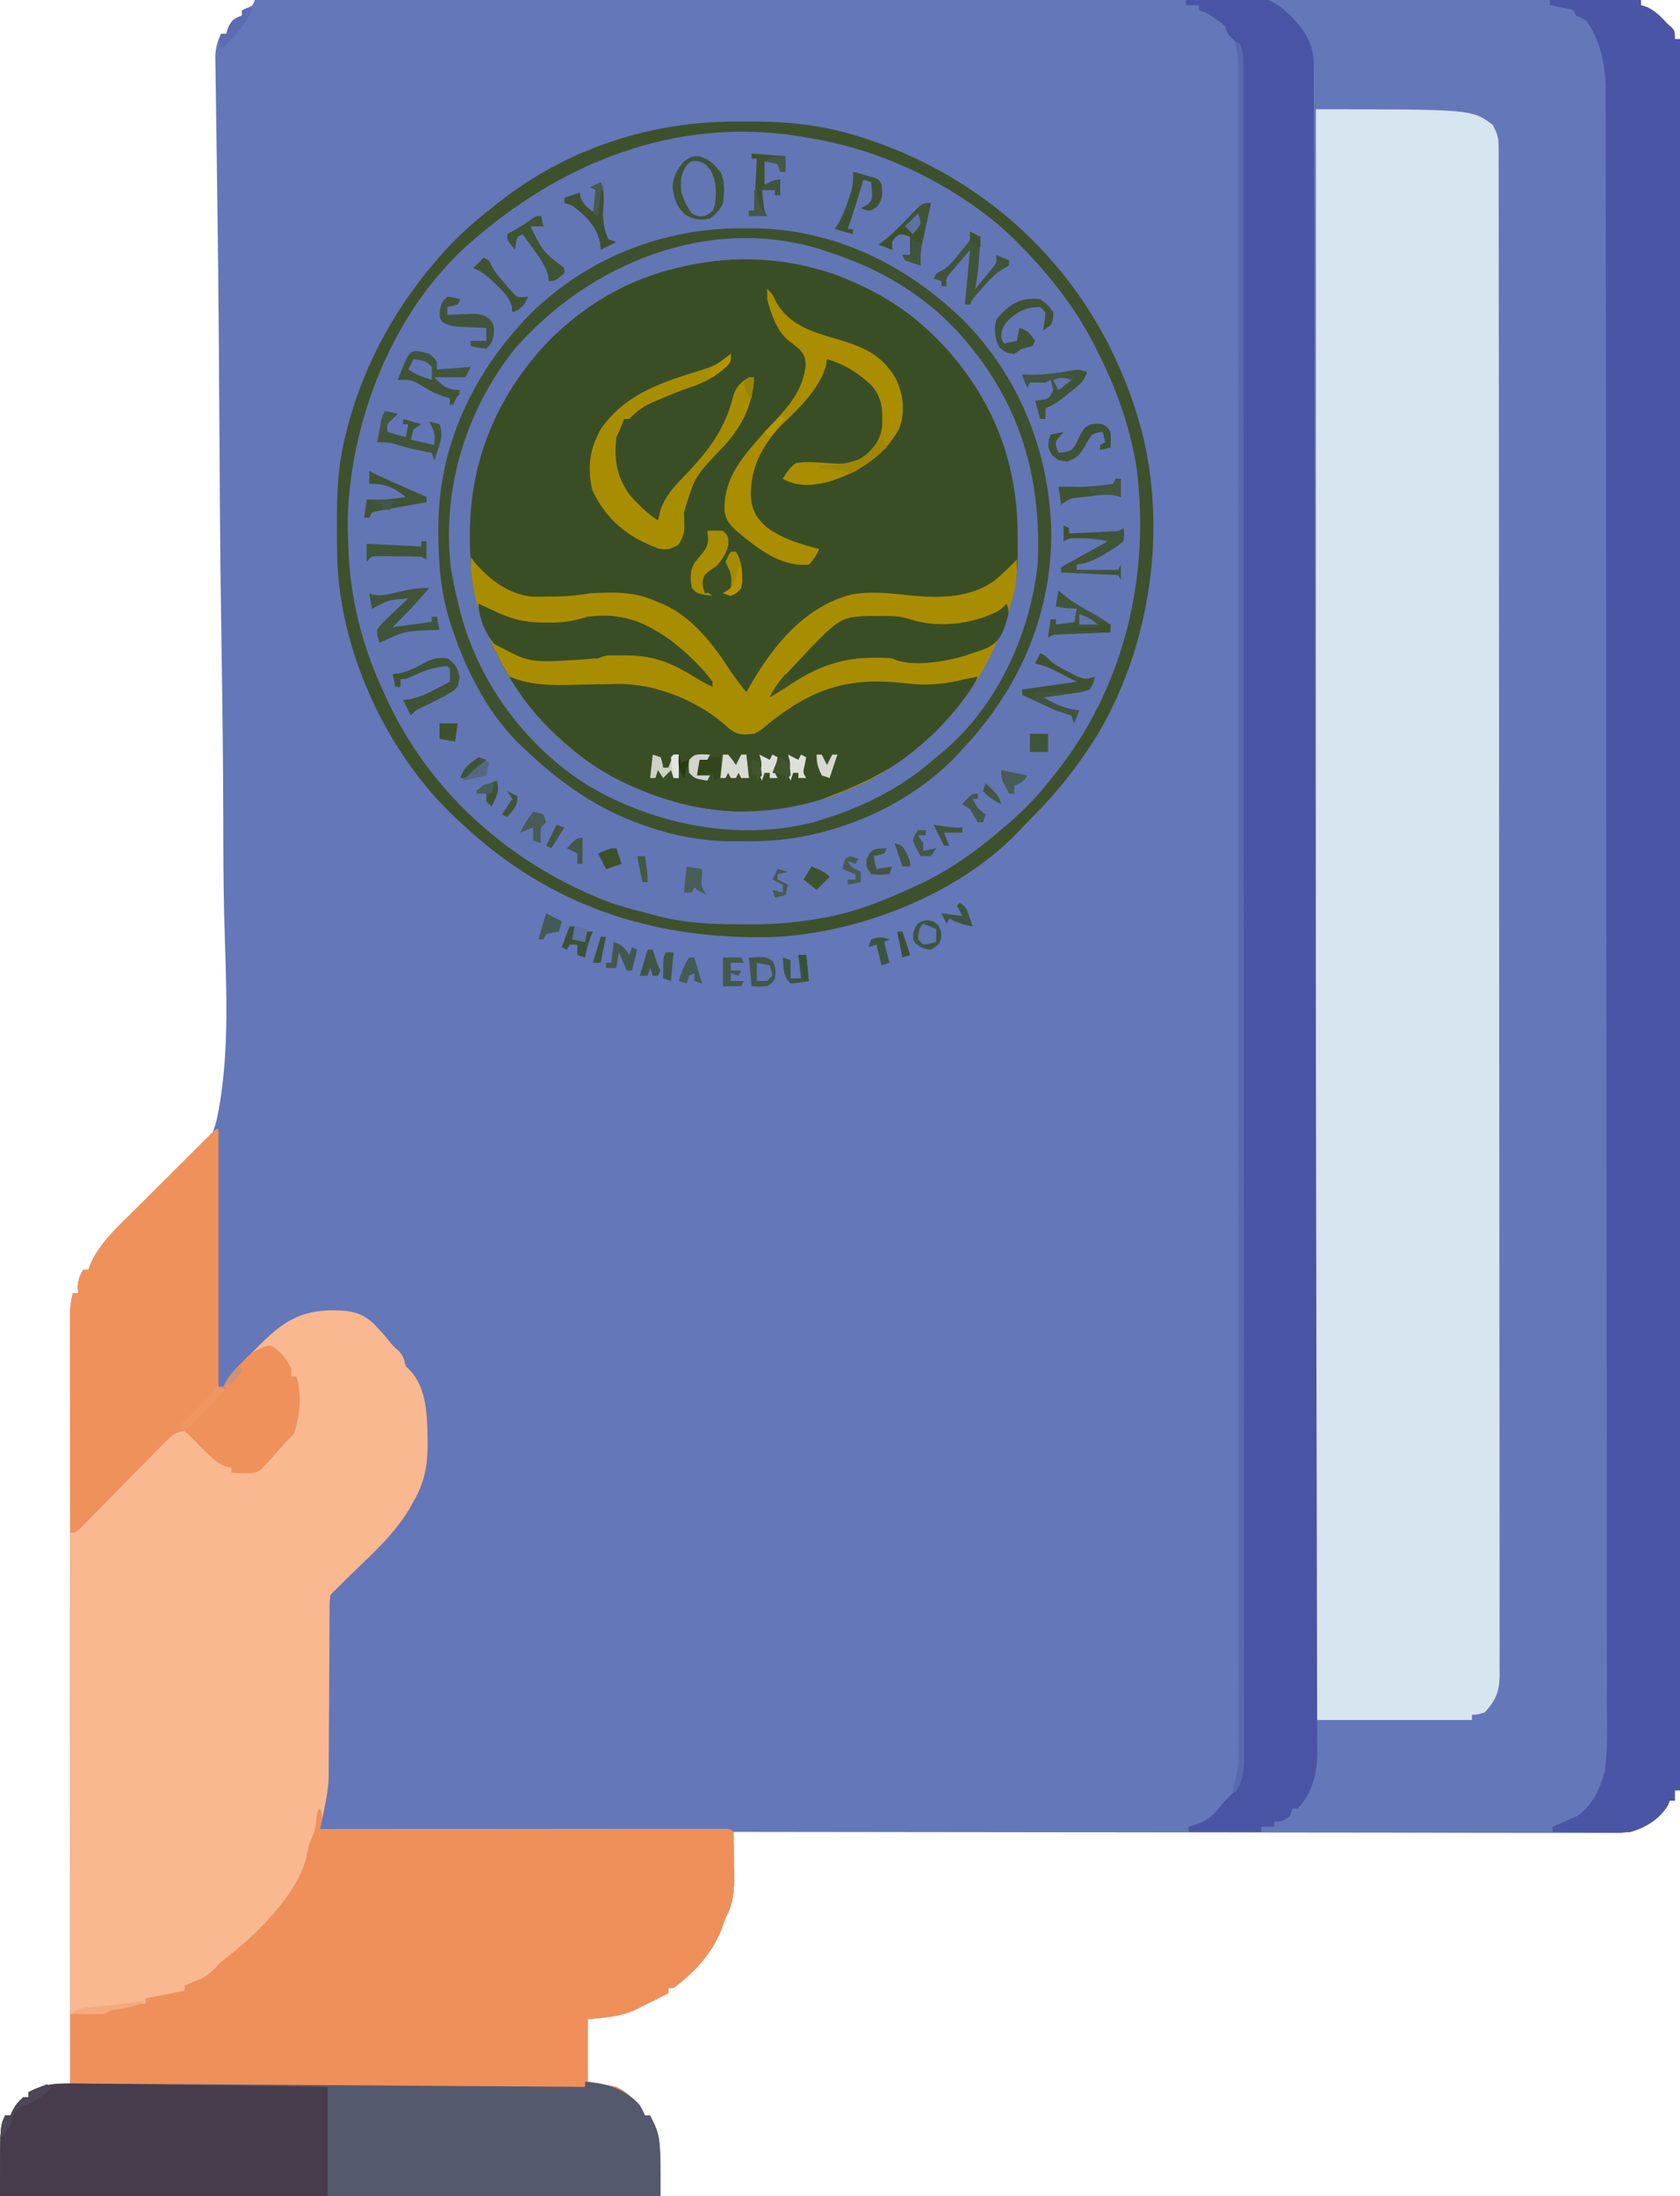 <?xml version="1.0" encoding="UTF-8"?>
<svg version="1.1" xmlns="http://www.w3.org/2000/svg" width="646" height="844">
<path d="M0 0 C175.89 0 351.78 0 533 0 C533 0.66 533 1.32 533 2 C533.722 2.227 534.444 2.454 535.188 2.688 C538.562 4.262 540.48 6.281 543 9 C543.598 9.536 544.196 10.072 544.812 10.625 C546 12 546 12 546 15 C546.66 15 547.32 15 548 15 C548 237.09 548 459.18 548 688 C547.34 688 546.68 688 546 688 C546 689.32 546 690.64 546 692 C545.34 692 544.68 692 544 692 C543.794 692.557 543.587 693.114 543.375 693.688 C540.212 699.007 534.892 702.371 529 704 C524.357 704.439 519.72 704.392 515.061 704.361 C513.632 704.362 512.202 704.365 510.773 704.369 C506.856 704.375 502.938 704.363 499.02 704.348 C494.792 704.335 490.564 704.34 486.335 704.342 C479.013 704.343 471.69 704.334 464.367 704.317 C453.78 704.293 443.193 704.285 432.605 704.281 C415.427 704.275 398.25 704.255 381.072 704.226 C364.386 704.199 347.701 704.178 331.015 704.165 C329.987 704.164 328.958 704.163 327.898 704.162 C322.738 704.158 317.577 704.155 312.416 704.151 C269.611 704.12 226.805 704.067 184 704 C184.016 704.751 184.031 705.502 184.048 706.276 C184.11 709.705 184.149 713.133 184.188 716.562 C184.225 718.335 184.225 718.335 184.264 720.143 C184.318 726.593 184.118 731.312 181 737 C180.414 738.624 179.83 740.249 179.25 741.875 C175.592 750.986 168.809 758.163 161 764 C160.34 764 159.68 764 159 764 C159 764.66 159 765.32 159 766 C155.667 767.667 152.333 769.333 149 771 C148.296 771.362 147.592 771.724 146.867 772.098 C140.737 775.06 134.824 775.318 128 776 C128 783.92 128 791.84 128 800 C131.63 800.66 135.26 801.32 139 802 C141.973 803.586 141.973 803.586 144.062 805.375 C144.775 805.96 145.488 806.545 146.223 807.148 C148.007 809.007 148.997 810.642 150 813 C150.66 813 151.32 813 152 813 C156 821 156 821 156 844 C72.18 844 -11.64 844 -98 844 C-98 817 -98 817 -96 813 C-95.34 813 -94.68 813 -94 813 C-93.732 812.402 -93.464 811.804 -93.188 811.188 C-92.001 809.002 -90.904 807.587 -89 806 C-88.34 806 -87.68 806 -87 806 C-87 805.34 -87 804.68 -87 804 C-82.871 801.892 -79.911 800.803 -75.246 800.906 C-74.447 800.92 -73.649 800.933 -72.826 800.947 C-72.223 800.965 -71.621 800.982 -71 801 C-71 800.369 -71.001 799.738 -71.001 799.089 C-71.024 761.72 -71.041 724.351 -71.051 686.983 C-71.052 682.498 -71.054 678.013 -71.055 673.528 C-71.055 672.635 -71.055 671.742 -71.056 670.822 C-71.06 656.357 -71.068 641.891 -71.077 627.426 C-71.086 612.588 -71.092 597.75 -71.094 582.911 C-71.095 573.752 -71.1 564.593 -71.108 555.434 C-71.113 549.157 -71.115 542.88 -71.114 536.603 C-71.113 532.979 -71.114 529.355 -71.119 525.731 C-71.125 521.805 -71.123 517.879 -71.12 513.952 C-71.123 512.804 -71.126 511.655 -71.129 510.471 C-71.127 509.42 -71.125 508.368 -71.123 507.285 C-71.123 506.378 -71.124 505.472 -71.124 504.538 C-70.997 501.937 -70.576 499.536 -70 497 C-69.34 497 -68.68 497 -68 497 C-68.041 496.257 -68.082 495.515 -68.125 494.75 C-67.996 491.912 -67.429 490.412 -66 488 C-65.34 488 -64.68 488 -64 488 C-63.733 487.266 -63.466 486.533 -63.191 485.777 C-60.078 478.519 -54.967 473.569 -48.362 469.454 C-34.036 460.465 -19.098 447.562 -14.723 430.542 C-9.157 404.673 -11.216 376.676 -11.832 350.413 C-12.094 338.886 -12.128 327.362 -12.15 315.833 C-12.195 295.276 -12.411 274.725 -12.74 254.171 C-13.059 234.246 -13.301 214.323 -13.436 194.396 C-13.444 193.164 -13.453 191.931 -13.461 190.662 C-13.511 183.25 -13.558 175.839 -13.604 168.427 C-13.672 157.645 -13.745 146.864 -13.821 136.082 C-13.83 134.923 -13.838 133.763 -13.846 132.569 C-13.961 116.528 -14.125 100.489 -14.336 84.449 C-14.378 81.191 -14.42 77.933 -14.461 74.675 C-14.575 65.604 -14.693 56.534 -14.836 47.463 C-14.891 43.868 -14.938 40.273 -14.982 36.677 C-15.004 35.027 -15.03 33.378 -15.06 31.728 C-15.1 29.492 -15.128 27.255 -15.153 25.019 C-15.172 23.775 -15.19 22.531 -15.21 21.25 C-15.004 18.055 -14.378 15.867 -13 13 C-12.34 13 -11.68 13 -11 13 C-10.752 12.216 -10.505 11.432 -10.25 10.625 C-8.846 7.677 -7.993 7.098 -5 6 C-5 5.34 -5 4.68 -5 4 C-4.361 3.711 -3.721 3.422 -3.062 3.125 C-0.848 2.172 -0.848 2.172 0 0 Z " fill="#6477B8" transform="translate(98,0)"/>
<path d="M0 0 C47.85 0 95.7 0 145 0 C145 0.66 145 1.32 145 2 C145.722 2.227 146.444 2.454 147.188 2.688 C150.562 4.262 152.48 6.281 155 9 C155.598 9.536 156.196 10.072 156.812 10.625 C158 12 158 12 158 15 C158.66 15 159.32 15 160 15 C160 237.09 160 459.18 160 688 C159.34 688 158.68 688 158 688 C158 689.32 158 690.64 158 692 C157.34 692 156.68 692 156 692 C155.794 692.557 155.588 693.114 155.375 693.688 C152.212 699.007 146.891 702.371 141 704 C136.389 704.431 131.798 704.379 127.17 704.341 C125.77 704.34 124.37 704.34 122.97 704.342 C119.185 704.343 115.401 704.325 111.616 704.304 C107.655 704.285 103.694 704.284 99.733 704.28 C92.239 704.271 84.745 704.246 77.252 704.216 C68.717 704.182 60.183 704.166 51.648 704.151 C34.099 704.12 16.549 704.067 -1 704 C-1 703.34 -1 702.68 -1 702 C0.65 702 2.3 702 4 702 C4 701.34 4 700.68 4 700 C4.866 699.649 5.732 699.299 6.625 698.938 C12.708 695.446 15.952 690.986 18.357 684.396 C19.568 679.885 19.401 675.354 19.362 670.712 C19.366 669.027 19.366 669.027 19.37 667.309 C19.375 663.536 19.359 659.764 19.343 655.991 C19.341 653.263 19.343 650.534 19.345 647.806 C19.347 641.869 19.337 635.932 19.321 629.995 C19.296 621.167 19.288 612.339 19.284 603.511 C19.276 587.745 19.251 571.978 19.218 556.212 C19.19 542.415 19.167 528.618 19.149 514.821 C19.148 513.449 19.148 513.449 19.146 512.049 C19.141 508.336 19.136 504.622 19.132 500.909 C19.088 466.068 19.027 431.227 18.958 396.387 C18.897 365.424 18.851 334.461 18.818 303.498 C18.782 268.72 18.735 233.942 18.673 199.164 C18.667 195.458 18.66 191.751 18.654 188.045 C18.652 187.132 18.65 186.22 18.649 185.279 C18.624 171.49 18.607 157.7 18.594 143.91 C18.579 128.233 18.553 112.557 18.513 96.88 C18.491 88.103 18.477 79.327 18.475 70.55 C18.473 64.691 18.46 58.832 18.438 52.973 C18.425 49.632 18.42 46.292 18.424 42.951 C18.427 39.354 18.413 35.758 18.393 32.162 C18.401 30.602 18.401 30.602 18.41 29.011 C18.356 23.203 17.704 19.159 15 14 C14.356 12.677 14.356 12.677 13.699 11.328 C11.487 8.297 8.984 6.735 5.812 4.75 C3.863 3.519 1.921 2.275 0 1 C0 0.67 0 0.34 0 0 Z " fill="#6478B9" transform="translate(486,0)"/>
<path d="M0 0 C2.082 0.011 4.162 0 6.244 -0.013 C20.828 -0.028 34.742 1.625 48.648 6.261 C49.369 6.499 50.089 6.738 50.832 6.983 C90.939 20.442 123.791 48.162 143.097 85.972 C147.802 95.484 151.73 105.052 154.648 115.261 C154.943 116.288 155.239 117.316 155.543 118.374 C165.34 156.356 159.272 199.58 139.871 233.573 C132.28 246.368 123.529 257.392 113.008 267.897 C111.7 269.207 110.404 270.528 109.156 271.894 C86.11 296.762 46.781 312.036 13.548 313.387 C-32.646 314.467 -72.499 301.23 -106.352 269.261 C-107.15 268.527 -107.948 267.794 -108.77 267.038 C-134.765 242.283 -152.547 203.845 -153.683 167.964 C-153.776 163.625 -153.798 159.288 -153.789 154.948 C-153.789 154.11 -153.789 153.272 -153.789 152.408 C-153.763 142.854 -153.403 133.633 -151.352 124.261 C-151.191 123.513 -151.03 122.765 -150.865 121.994 C-145.072 96.887 -133.034 73.794 -116.352 54.261 C-115.897 53.726 -115.441 53.191 -114.972 52.64 C-108.719 45.371 -101.969 39.107 -94.352 33.261 C-93.452 32.534 -92.552 31.807 -91.625 31.058 C-65.511 10.483 -33.095 -0.202 0 0 Z " fill="#6276B5" transform="translate(283.352,46.739)"/>
<path d="M0 0 C0 32.67 0 65.34 0 99 C0.66 99 1.32 99 2 99 C2.367 98.146 2.367 98.146 2.741 97.275 C4.224 94.595 5.978 92.763 8.141 90.594 C8.964 89.767 9.788 88.941 10.637 88.09 C11.499 87.235 12.361 86.381 13.25 85.5 C14.097 84.645 14.944 83.791 15.816 82.91 C24.45 74.304 31.238 69.599 43.938 69.562 C50.531 69.581 55.187 70.299 60 75 C61.905 76.991 63.711 79.016 65.461 81.145 C67.056 83.143 67.056 83.143 69.375 85.25 C71.2 87.215 71.422 88.438 72 91 C72.454 91.454 72.907 91.907 73.375 92.375 C80.547 99.547 80.266 111.461 80.438 120.938 C80.434 129.269 79.266 135.704 75 143 C74.5 143.922 74 144.843 73.484 145.793 C67.814 155.257 59.761 162.595 51.87 170.195 C49.55 172.435 47.272 174.712 45 177 C44.34 177.66 43.68 178.32 43 179 C42.688 182.133 42.688 182.133 42.729 185.874 C42.721 186.935 42.721 186.935 42.713 188.018 C42.703 189.56 42.697 191.101 42.695 192.643 C42.691 195.096 42.675 197.549 42.654 200.002 C42.599 206.98 42.568 213.957 42.544 220.935 C42.528 225.204 42.497 229.472 42.459 233.741 C42.447 235.356 42.441 236.971 42.441 238.585 C42.441 240.872 42.422 243.158 42.401 245.444 C42.396 246.737 42.39 248.03 42.385 249.362 C42.069 255.99 40.394 262.529 39 269 C39.813 268.999 40.627 268.998 41.465 268.997 C61.227 268.975 80.988 268.959 100.75 268.948 C110.307 268.943 119.863 268.936 129.42 268.925 C137.746 268.915 146.072 268.908 154.399 268.906 C158.81 268.905 163.222 268.902 167.633 268.894 C171.781 268.888 175.928 268.885 180.075 268.887 C181.602 268.887 183.129 268.885 184.655 268.881 C186.731 268.876 188.806 268.877 190.881 268.88 C192.628 268.878 192.628 268.878 194.409 268.877 C197 269 197 269 198 270 C198.283 274.201 198.232 278.415 198.25 282.625 C198.281 284.39 198.281 284.39 198.312 286.191 C198.342 292.651 198.063 297.295 195 303 C194.414 304.624 193.83 306.249 193.25 307.875 C189.592 316.986 182.809 324.163 175 330 C174.34 330 173.68 330 173 330 C173 330.66 173 331.32 173 332 C168 334.5 168 334.5 163 337 C162.296 337.362 161.592 337.724 160.867 338.098 C154.737 341.06 148.824 341.318 142 342 C142 349.92 142 357.84 142 366 C145.63 366.66 149.26 367.32 153 368 C155.973 369.586 155.973 369.586 158.062 371.375 C158.775 371.96 159.488 372.545 160.223 373.148 C162.007 375.007 162.997 376.642 164 379 C164.66 379 165.32 379 166 379 C170 387 170 387 170 410 C86.18 410 2.36 410 -84 410 C-84 383 -84 383 -82 379 C-81.34 379 -80.68 379 -80 379 C-79.732 378.402 -79.464 377.804 -79.188 377.188 C-78.001 375.002 -76.904 373.587 -75 372 C-74.34 372 -73.68 372 -73 372 C-73 371.34 -73 370.68 -73 370 C-68.871 367.892 -65.911 366.803 -61.246 366.906 C-60.447 366.92 -59.649 366.933 -58.826 366.947 C-57.922 366.973 -57.922 366.973 -57 367 C-57 366.369 -57.001 365.738 -57.001 365.089 C-57.024 327.72 -57.041 290.351 -57.051 252.983 C-57.052 248.498 -57.054 244.013 -57.055 239.528 C-57.055 238.635 -57.055 237.742 -57.056 236.822 C-57.06 222.357 -57.068 207.891 -57.077 193.426 C-57.086 178.588 -57.092 163.75 -57.094 148.911 C-57.095 139.752 -57.1 130.593 -57.108 121.434 C-57.113 115.157 -57.115 108.88 -57.114 102.603 C-57.113 98.979 -57.114 95.355 -57.119 91.731 C-57.125 87.805 -57.123 83.879 -57.12 79.952 C-57.123 78.804 -57.126 77.655 -57.129 76.471 C-57.127 75.42 -57.125 74.368 -57.123 73.285 C-57.123 72.378 -57.124 71.472 -57.124 70.538 C-56.997 67.937 -56.576 65.536 -56 63 C-55.34 63 -54.68 63 -54 63 C-54.041 62.258 -54.083 61.515 -54.125 60.75 C-53.996 57.912 -53.429 56.412 -52 54 C-51.34 54 -50.68 54 -50 54 C-49.599 52.893 -49.599 52.893 -49.19 51.763 C-45.556 43.323 -38.02 36.734 -31.602 30.371 C-30.288 29.058 -30.288 29.058 -28.948 27.719 C-27.114 25.888 -25.276 24.058 -23.437 22.231 C-20.607 19.42 -17.785 16.6 -14.965 13.779 C-13.178 11.997 -11.39 10.215 -9.602 8.434 C-8.754 7.587 -7.906 6.74 -7.032 5.868 C-6.254 5.096 -5.476 4.324 -4.674 3.529 C-3.987 2.846 -3.3 2.162 -2.592 1.458 C-1 0 -1 0 0 0 Z " fill="#F9B890" transform="translate(84,434)"/>
<path d="M0 0 C60 0 60 0 68 6 C69.804 9.609 70.25 10.609 70.254 14.33 C70.26 15.195 70.266 16.061 70.272 16.953 C70.266 18.376 70.266 18.376 70.26 19.827 C70.264 20.841 70.268 21.855 70.272 22.9 C70.282 26.325 70.278 29.749 70.274 33.174 C70.279 35.643 70.284 38.113 70.29 40.582 C70.301 45.965 70.306 51.348 70.306 56.73 C70.305 64.735 70.315 72.74 70.328 80.744 C70.353 96.704 70.362 112.665 70.367 128.625 C70.367 129.865 70.367 129.865 70.367 131.131 C70.368 132.373 70.368 132.373 70.368 133.641 C70.371 142.815 70.378 151.99 70.384 161.164 C70.404 188.864 70.421 216.565 70.423 244.266 C70.423 245.595 70.423 245.595 70.424 246.951 C70.424 250.543 70.424 254.135 70.425 257.727 C70.425 260.43 70.425 263.134 70.426 265.838 C70.426 266.731 70.426 267.624 70.426 268.545 C70.429 296.62 70.451 324.696 70.487 352.771 C70.528 384.299 70.551 415.826 70.552 447.353 C70.552 450.714 70.552 454.074 70.552 457.435 C70.552 458.262 70.552 459.089 70.552 459.942 C70.554 473.271 70.571 486.599 70.594 499.927 C70.617 513.318 70.621 526.709 70.607 540.099 C70.598 548.059 70.604 556.018 70.63 563.977 C70.647 569.914 70.639 575.851 70.62 581.788 C70.617 584.195 70.622 586.601 70.636 589.008 C70.654 592.271 70.641 595.532 70.621 598.795 C70.633 599.737 70.646 600.678 70.659 601.648 C70.573 608.004 69.288 611.251 65 616 C62.188 616.938 62.188 616.938 60 617 C60 617.66 60 618.32 60 619 C40.2 619 20.4 619 0 619 C0 414.73 0 210.46 0 0 Z " fill="#D6E5EF" transform="translate(506,42)"/>
<path d="M0 0 C22.157 17.898 36.734 42.54 39.912 71.083 C40.847 86.005 41.26 100.954 35.912 115.083 C35.445 116.447 34.982 117.812 34.521 119.177 C25.185 146.163 5.227 166.971 -20.284 179.405 C-25.776 182.005 -31.244 184.384 -37.088 186.083 C-38.109 186.381 -39.13 186.679 -40.182 186.986 C-66.759 193.48 -95.612 188.81 -118.987 174.798 C-143.099 159.693 -160.732 136.775 -168.088 109.083 C-169.824 101.012 -170.446 93.139 -170.401 84.896 C-170.395 83.808 -170.39 82.72 -170.384 81.599 C-169.973 54.054 -159.701 30.268 -141.088 10.083 C-140.507 9.421 -139.926 8.758 -139.327 8.076 C-126.945 -5.336 -108.624 -14.641 -91.088 -18.917 C-89.881 -19.214 -88.673 -19.512 -87.428 -19.819 C-56.678 -26.498 -24.819 -19.416 0 0 Z " fill="#3A4E26" transform="translate(351.088,121.917)"/>
<path d="M0 0 C1.431 2.862 0.6 4.934 0 8 C0.813 7.999 1.627 7.998 2.465 7.997 C22.227 7.975 41.988 7.959 61.75 7.948 C71.307 7.943 80.863 7.936 90.42 7.925 C98.746 7.915 107.072 7.908 115.399 7.906 C119.81 7.905 124.222 7.902 128.633 7.894 C132.781 7.888 136.928 7.885 141.075 7.887 C142.602 7.887 144.129 7.885 145.655 7.881 C147.731 7.876 149.806 7.877 151.881 7.88 C153.628 7.878 153.628 7.878 155.409 7.877 C158 8 158 8 159 9 C159.283 13.201 159.232 17.415 159.25 21.625 C159.281 23.39 159.281 23.39 159.312 25.191 C159.342 31.651 159.063 36.295 156 42 C155.414 43.624 154.83 45.249 154.25 46.875 C150.592 55.986 143.809 63.163 136 69 C135.34 69 134.68 69 134 69 C134 69.66 134 70.32 134 71 C130.667 72.667 127.333 74.333 124 76 C122.944 76.543 122.944 76.543 121.867 77.098 C115.737 80.06 109.824 80.318 103 81 C103 88.92 103 96.84 103 105 C106.63 105.66 110.26 106.32 114 107 C116.973 108.586 116.973 108.586 119.062 110.375 C119.775 110.96 120.488 111.545 121.223 112.148 C123.007 114.007 123.997 115.642 125 118 C125.66 118 126.32 118 127 118 C131 126 131 126 131 149 C47.18 149 -36.64 149 -123 149 C-123 122 -123 122 -121 118 C-120.34 118 -119.68 118 -119 118 C-118.732 117.402 -118.464 116.804 -118.188 116.188 C-117.001 114.002 -115.904 112.587 -114 111 C-113.34 111 -112.68 111 -112 111 C-112 110.34 -112 109.68 -112 109 C-105.895 105.882 -103.504 106 -96 106 C-96 97.09 -96 88.18 -96 79 C-89.565 78.505 -89.565 78.505 -83 78 C-82.67 77.67 -82.34 77.34 -82 77 C-80.239 76.601 -78.465 76.255 -76.688 75.938 C-75.239 75.673 -75.239 75.673 -73.762 75.402 C-71 75 -71 75 -67 75 C-67 74.34 -67 73.68 -67 73 C-66.336 72.867 -65.672 72.734 -64.988 72.598 C-63.664 72.333 -63.664 72.333 -62.312 72.062 C-59.598 71.52 -56.883 70.977 -54.168 70.434 C-53.453 70.291 -52.737 70.147 -52 70 C-52 69.34 -52 68.68 -52 68 C-51.408 67.769 -50.817 67.539 -50.207 67.301 C-49.417 66.975 -48.627 66.649 -47.812 66.312 C-47.035 65.999 -46.258 65.686 -45.457 65.363 C-42.412 63.674 -40.415 61.501 -38 59 C-36.246 57.563 -34.474 56.146 -32.688 54.75 C-22.369 46.349 -7.38 31.071 -4.938 17.438 C-4.502 15.044 -4.081 13.159 -2.977 10.984 C-1.919 8.836 -1.647 7.185 -1.438 4.812 C-1 1 -1 1 0 0 Z " fill="#EF905A" transform="translate(123,695)"/>
<path d="M0 0 C11.55 0 23.1 0 35 0 C35 0.66 35 1.32 35 2 C35.722 2.227 36.444 2.454 37.188 2.688 C40.562 4.262 42.48 6.281 45 9 C45.598 9.536 46.196 10.072 46.812 10.625 C48 12 48 12 48 15 C48.66 15 49.32 15 50 15 C50 237.09 50 459.18 50 688 C49.34 688 48.68 688 48 688 C48 689.32 48 690.64 48 692 C47.34 692 46.68 692 46 692 C45.691 692.835 45.691 692.835 45.375 693.688 C42.127 699.151 36.899 702.042 31 704 C27.451 704.341 27.451 704.341 23.754 704.293 C23.098 704.289 22.442 704.284 21.766 704.28 C19.698 704.263 17.631 704.226 15.562 704.188 C14.149 704.172 12.736 704.159 11.322 704.146 C7.881 704.114 4.441 704.062 1 704 C1 703.34 1 702.68 1 702 C2.286 701.486 2.286 701.486 3.598 700.961 C4.741 700.438 5.884 699.914 7.062 699.375 C8.188 698.888 9.313 698.4 10.473 697.898 C16.169 694 19.205 687.492 21 681 C22.305 672.263 21.929 663.332 21.862 654.524 C21.867 651.818 21.875 649.112 21.887 646.406 C21.906 640.537 21.899 634.668 21.875 628.798 C21.839 620.07 21.844 611.343 21.857 602.615 C21.877 587.927 21.864 573.24 21.832 558.553 C21.8 544.009 21.781 529.465 21.781 514.921 C21.781 514.015 21.781 513.11 21.781 512.177 C21.781 508.501 21.781 504.825 21.781 501.149 C21.781 466.683 21.744 432.217 21.688 397.751 C21.638 367.136 21.613 336.522 21.611 305.907 C21.611 304.933 21.611 303.96 21.611 302.957 C21.61 300.992 21.61 299.027 21.61 297.063 C21.61 292.169 21.609 287.276 21.609 282.382 C21.609 281.417 21.609 280.451 21.609 279.457 C21.606 249.285 21.582 219.113 21.555 188.941 C21.546 178.933 21.538 168.926 21.535 158.918 C21.534 158.017 21.534 157.117 21.534 156.189 C21.533 154.375 21.533 152.561 21.532 150.748 C21.527 134.343 21.511 117.939 21.477 101.534 C21.46 92.86 21.45 84.186 21.452 75.513 C21.453 69.717 21.443 63.922 21.424 58.127 C21.413 54.826 21.409 51.525 21.414 48.225 C21.42 44.664 21.406 41.104 21.389 37.544 C21.395 36.526 21.4 35.508 21.407 34.459 C21.322 24.964 19.524 15.868 14 8 C11.933 6.672 11.933 6.672 10 6 C9.67 5.34 9.34 4.68 9 4 C6.882 3.313 6.882 3.313 4.438 2.875 C3.611 2.707 2.785 2.54 1.934 2.367 C1.296 2.246 0.657 2.125 0 2 C0 1.34 0 0.68 0 0 Z " fill="#4B55A5" transform="translate(596,0)"/>
<path d="M0 0 C30.574 -1.714 30.574 -1.714 38.062 4 C43.949 9.272 48.66 15.121 49.129 23.233 C49.131 24.055 49.133 24.878 49.135 25.725 C49.14 26.679 49.145 27.633 49.149 28.616 C49.15 29.664 49.15 30.711 49.15 31.79 C49.154 32.908 49.158 34.026 49.162 35.178 C49.175 38.957 49.18 42.736 49.185 46.515 C49.192 49.238 49.2 51.962 49.209 54.685 C49.228 61.406 49.242 68.128 49.255 74.849 C49.27 82.897 49.291 90.945 49.312 98.994 C49.362 118.447 49.402 137.901 49.441 157.354 C49.459 166.555 49.478 175.755 49.497 184.956 C49.563 216.442 49.625 247.927 49.681 279.413 C49.684 281.39 49.687 283.367 49.691 285.344 C49.693 286.325 49.694 287.305 49.696 288.315 C49.705 293.282 49.714 298.25 49.722 303.217 C49.724 304.203 49.726 305.189 49.728 306.204 C49.784 338.174 49.856 370.144 49.937 402.114 C50.023 435.905 50.094 469.695 50.148 503.485 C50.154 507.193 50.16 510.901 50.166 514.61 C50.168 515.523 50.169 516.436 50.171 517.376 C50.195 532.081 50.233 546.785 50.276 561.489 C50.319 576.264 50.347 591.04 50.36 605.815 C50.368 614.596 50.387 623.376 50.422 632.157 C50.445 638.022 50.452 643.886 50.448 649.751 C50.447 653.093 50.453 656.434 50.473 659.777 C50.494 663.378 50.49 666.979 50.479 670.581 C50.491 671.616 50.503 672.652 50.515 673.719 C50.452 681.571 48.602 689.143 43 695 C42.34 695 41.68 695 41 695 C40.67 695.99 40.34 696.98 40 698 C37 700 37 700 34 700 C34 700.66 34 701.32 34 702 C32.35 702 30.7 702 29 702 C29 702.66 29 703.32 29 704 C19.76 704 10.52 704 1 704 C1 703.34 1 702.68 1 702 C2.196 701.649 3.393 701.299 4.625 700.938 C8.845 699.372 10.974 697.216 13.688 693.699 C15 692 15 692 17.25 689.875 C20.467 686.428 21.25 682.747 21.25 678.131 C21.254 677.17 21.259 676.21 21.264 675.22 C21.259 674.17 21.254 673.12 21.249 672.039 C21.253 670.352 21.253 670.352 21.257 668.632 C21.263 664.838 21.255 661.043 21.247 657.249 C21.248 654.512 21.251 651.775 21.255 649.038 C21.26 643.074 21.258 637.109 21.252 631.144 C21.242 622.275 21.244 613.406 21.248 604.537 C21.254 589.617 21.251 574.698 21.242 559.778 C21.233 545.001 21.229 530.223 21.229 515.446 C21.229 514.527 21.229 513.609 21.229 512.663 C21.229 508.935 21.229 505.207 21.229 501.48 C21.23 466.495 21.22 431.51 21.204 396.526 C21.191 365.422 21.185 334.319 21.185 303.216 C21.185 301.218 21.185 299.221 21.185 297.224 C21.185 296.236 21.185 295.249 21.185 294.232 C21.186 289.261 21.186 284.291 21.186 279.321 C21.186 277.85 21.186 277.85 21.186 276.35 C21.186 250.382 21.182 224.415 21.175 198.448 C21.175 197.063 21.175 197.063 21.175 195.65 C21.174 191.937 21.173 188.224 21.172 184.511 C21.169 171.576 21.167 158.641 21.167 145.706 C21.166 129.042 21.162 112.377 21.153 95.712 C21.147 86.892 21.145 78.073 21.147 69.253 C21.147 63.37 21.144 57.487 21.138 51.605 C21.135 48.247 21.134 44.89 21.136 41.532 C21.138 37.925 21.134 34.317 21.129 30.709 C21.131 29.655 21.133 28.601 21.135 27.514 C21.132 26.559 21.129 25.603 21.126 24.618 C21.126 23.792 21.126 22.967 21.126 22.116 C20.934 18.89 20.29 17.29 18 15 C16 13 16 13 15 10 C13.476 8.592 13.476 8.592 11.625 7.375 C11.019 6.95 10.413 6.524 9.789 6.086 C7.88 4.837 7.88 4.837 5 4 C5 3.34 5 2.68 5 2 C3.35 2 1.7 2 0 2 C0 1.34 0 0.68 0 0 Z " fill="#4A54A4" transform="translate(456,0)"/>
<path d="M0 0 C0.474 0.681 0.949 1.361 1.438 2.062 C7.229 8.702 14.328 14.282 23.326 15.25 C25.767 15.329 28.184 15.312 30.625 15.25 C31.855 15.242 31.855 15.242 33.109 15.234 C37.522 15.178 41.646 14.75 46 14 C54.705 13.531 62.939 13.268 71 17 C71.772 17.294 72.544 17.588 73.34 17.891 C85.205 22.914 93.201 33.602 100.062 44.09 C101.908 46.861 103.882 49.433 106 52 C106.571 50.996 107.142 49.992 107.73 48.957 C116.743 33.575 128.409 19.246 146.367 14.461 C152.832 13.329 159.324 13.768 165.812 14.5 C177.979 15.83 191.021 16.606 201.375 9.125 C204.445 6.598 207.276 3.894 210 1 C210.783 24.637 196.492 47.969 181.367 64.957 C168.348 78.527 151.106 88.736 133 94 C131.469 94.447 131.469 94.447 129.906 94.902 C103.33 101.397 74.476 96.727 51.102 82.715 C26.415 67.25 10.478 44.784 2 17 C0.727 11.318 -0.116 5.828 0 0 Z " fill="#A98D01" transform="translate(181,214)"/>
<path d="M0 0 C8.684 0.72 14.908 2.526 21 9 C22.242 11.227 22.242 11.227 23 13 C23.66 13 24.32 13 25 13 C29 21 29 21 29 44 C-54.82 44 -138.64 44 -225 44 C-225 17 -225 17 -223 13 C-222.34 13 -221.68 13 -221 13 C-220.732 12.402 -220.464 11.804 -220.188 11.188 C-219.001 9.002 -217.904 7.587 -216 6 C-215.34 6 -214.68 6 -214 6 C-214 5.34 -214 4.68 -214 4 C-208.534 1.264 -204.368 0.58 -198.3 0.677 C-197.023 0.679 -197.023 0.679 -195.72 0.682 C-192.881 0.691 -190.042 0.721 -187.203 0.751 C-185.163 0.762 -183.123 0.771 -181.082 0.779 C-175.552 0.805 -170.021 0.85 -164.491 0.898 C-158.708 0.945 -152.925 0.974 -147.142 1.006 C-136.195 1.068 -125.248 1.146 -114.302 1.229 C-101.837 1.323 -89.373 1.4 -76.909 1.476 C-51.272 1.631 -25.636 1.809 0 2 C0 1.34 0 0.68 0 0 Z " fill="#54596D" transform="translate(225,800)"/>
<path d="M0 0 C0 32.67 0 65.34 0 99 C0.66 99 1.32 99 2 99 C2.232 98.446 2.464 97.891 2.703 97.32 C4.347 94.379 6.386 92.275 8.75 89.875 C9.59 89.006 10.431 88.137 11.297 87.242 C14.191 84.841 16.332 83.772 20 83 C23.868 85.249 26.053 88.003 28 92 C28 92.99 28 93.98 28 95 C28.66 95 29.32 95 30 95 C32.098 102.319 31.382 109.854 29 117 C27.637 118.477 27.637 118.477 26 120 C24.868 121.306 23.743 122.619 22.625 123.938 C15.646 131.833 15.646 131.833 11.691 132.234 C9.444 132.248 7.239 132.176 5 132 C5 131.34 5 130.68 5 130 C4.42 129.901 3.84 129.801 3.242 129.699 C0.567 128.865 -0.808 127.693 -2.875 125.812 C-3.569 125.19 -4.262 124.567 -4.977 123.926 C-6.814 122.177 -8.53 120.364 -10.25 118.5 C-11.611 117.263 -11.611 117.263 -13 116 C-16.654 116.225 -18.425 118.068 -20.911 120.602 C-21.665 121.363 -22.419 122.123 -23.196 122.907 C-24.402 124.146 -24.402 124.146 -25.633 125.41 C-26.882 126.673 -26.882 126.673 -28.157 127.962 C-30.82 130.655 -33.473 133.358 -36.125 136.062 C-38.785 138.77 -41.446 141.475 -44.114 144.174 C-45.775 145.855 -47.431 147.541 -49.082 149.232 C-50.204 150.368 -50.204 150.368 -51.348 151.528 C-52.007 152.2 -52.665 152.872 -53.344 153.564 C-55 155 -55 155 -57 155 C-57.023 143.743 -57.041 132.486 -57.052 121.229 C-57.057 116.002 -57.064 110.775 -57.075 105.548 C-57.086 100.503 -57.092 95.459 -57.095 90.414 C-57.097 88.49 -57.1 86.565 -57.106 84.641 C-57.113 81.945 -57.114 79.25 -57.114 76.554 C-57.117 75.758 -57.121 74.963 -57.124 74.143 C-57.117 70.303 -56.936 66.733 -56 63 C-55.34 63 -54.68 63 -54 63 C-54.041 62.258 -54.083 61.515 -54.125 60.75 C-53.996 57.912 -53.429 56.412 -52 54 C-51.34 54 -50.68 54 -50 54 C-49.733 53.262 -49.465 52.524 -49.19 51.763 C-45.556 43.323 -38.02 36.734 -31.602 30.371 C-30.288 29.058 -30.288 29.058 -28.948 27.719 C-27.114 25.888 -25.276 24.058 -23.437 22.231 C-20.607 19.42 -17.785 16.6 -14.965 13.779 C-13.178 11.997 -11.39 10.215 -9.602 8.434 C-8.754 7.587 -7.906 6.74 -7.032 5.868 C-6.254 5.096 -5.476 4.324 -4.674 3.529 C-3.987 2.846 -3.3 2.162 -2.592 1.458 C-1 0 -1 0 0 0 Z " fill="#EF915A" transform="translate(84,434)"/>
<path d="M0 0 C0.501 0.216 1.001 0.432 1.517 0.654 C10.508 3.958 19.64 3.261 29.062 3.062 C31.613 3.014 34.164 2.971 36.715 2.94 C38.291 2.921 39.867 2.892 41.443 2.85 C56.509 2.647 73.359 9.681 84.312 19.938 C87.84 22.645 89.624 22.45 94 22 C96.945 20.36 96.945 20.36 99.625 18 C116.581 4.545 130.055 0.189 151.5 2.5 C152.627 2.633 152.627 2.633 153.777 2.77 C161.211 3.54 167.795 2.831 175 1 C176.665 0.659 178.331 0.323 180 0 C170.457 21.472 147.859 36.408 126.715 44.59 C125.489 45.055 124.263 45.521 123 46 C122.139 46.36 121.278 46.719 120.391 47.09 C97.475 55.814 69.723 52.135 47.625 42.812 C29.439 34.556 15.207 21.589 3 6 C2.413 5.267 1.827 4.533 1.223 3.777 C0 2 0 2 0 0 Z " fill="#3A4E26" transform="translate(196,260)"/>
<path d="M0 0 C1.054 0.009 2.109 0.019 3.195 0.028 C6.664 0.062 10.132 0.118 13.6 0.175 C16.011 0.203 18.423 0.229 20.834 0.255 C27.168 0.325 33.502 0.414 39.837 0.506 C46.305 0.598 52.774 0.671 59.242 0.747 C71.926 0.897 84.608 1.068 97.291 1.249 C97.291 15.109 97.291 28.969 97.291 43.249 C55.711 43.249 14.131 43.249 -28.709 43.249 C-28.709 16.249 -28.709 16.249 -26.709 12.249 C-26.049 12.249 -25.389 12.249 -24.709 12.249 C-24.441 11.651 -24.172 11.053 -23.896 10.436 C-22.71 8.25 -21.613 6.835 -19.709 5.249 C-19.049 5.249 -18.389 5.249 -17.709 5.249 C-17.709 4.589 -17.709 3.929 -17.709 3.249 C-11.676 0.085 -6.74 -0.138 0 0 Z " fill="#463C4B" transform="translate(28.709,800.751)"/>
<path d="M0 0 C0.678 0.003 1.355 0.007 2.053 0.01 C12.756 0.087 22.563 0.893 32.688 4.438 C33.411 4.679 34.135 4.92 34.881 5.169 C65.44 15.509 87.149 36.062 102.18 64.234 C114.842 90.188 116.604 121.301 107.43 148.565 C102.434 162.585 95.518 175.224 85.688 186.438 C84.728 187.629 84.728 187.629 83.75 188.844 C70.119 205.16 49.906 216.511 29.688 222.438 C28.649 222.756 27.61 223.074 26.539 223.402 C-2.56 230.762 -34.054 224.672 -59.54 209.542 C-86.514 192.731 -104.165 166.182 -111.312 135.438 C-117.906 106.288 -110.794 75.904 -95.137 50.879 C-77.337 23.847 -50.452 7.667 -19.157 1.075 C-12.77 0.016 -6.462 -0.051 0 0 Z M-26.312 10.438 C-27.407 10.704 -28.501 10.971 -29.629 11.246 C-56.018 18.531 -78.501 37.056 -92.244 60.517 C-105.079 83.594 -109.579 112.152 -103.352 137.965 C-94.752 166.706 -77.985 191.074 -51.277 205.707 C-43.555 209.763 -35.739 213.118 -27.312 215.438 C-26.343 215.735 -25.374 216.033 -24.375 216.34 C1.072 223.107 28.735 217.921 51.5 205.418 C78.907 189.032 95.864 165.038 103.812 134.352 C105.142 128.102 105.029 121.801 105 115.438 C104.992 113.504 104.992 113.504 104.983 111.531 C104.591 80.676 92.795 55.693 70.727 34.172 C61.204 25.404 50.576 19.389 38.688 14.438 C37.777 14.038 36.867 13.638 35.93 13.227 C16.491 5.32 -6.211 5.482 -26.312 10.438 Z " fill="#6276B3" transform="translate(286.312,92.562)"/>
<path d="M0 0 C2.082 0.011 4.162 0 6.244 -0.013 C20.828 -0.028 34.742 1.625 48.648 6.261 C49.369 6.499 50.089 6.738 50.832 6.983 C90.939 20.442 123.791 48.162 143.097 85.972 C147.802 95.484 151.73 105.052 154.648 115.261 C154.943 116.288 155.239 117.316 155.543 118.374 C165.34 156.356 159.272 199.58 139.871 233.573 C132.28 246.368 123.529 257.392 113.008 267.897 C111.7 269.207 110.404 270.528 109.156 271.894 C86.11 296.762 46.781 312.036 13.548 313.387 C-32.646 314.467 -72.499 301.23 -106.352 269.261 C-107.15 268.527 -107.948 267.794 -108.77 267.038 C-134.765 242.283 -152.547 203.845 -153.683 167.964 C-153.776 163.625 -153.798 159.288 -153.789 154.948 C-153.789 154.11 -153.789 153.272 -153.789 152.408 C-153.763 142.854 -153.403 133.633 -151.352 124.261 C-151.191 123.513 -151.03 122.765 -150.865 121.994 C-145.072 96.887 -133.034 73.794 -116.352 54.261 C-115.897 53.726 -115.441 53.191 -114.972 52.64 C-108.719 45.371 -101.969 39.107 -94.352 33.261 C-93.452 32.534 -92.552 31.807 -91.625 31.058 C-65.511 10.483 -33.095 -0.202 0 0 Z M-103.352 47.261 C-104.005 47.841 -104.659 48.421 -105.332 49.019 C-132.663 74.856 -148.008 113.878 -149.598 150.948 C-149.707 155.397 -149.573 159.818 -149.352 164.261 C-149.32 165.03 -149.288 165.8 -149.255 166.593 C-148.37 185.088 -143.352 203.562 -135.352 220.261 C-134.841 221.371 -134.331 222.481 -133.805 223.624 C-116.759 259.397 -85.225 286.487 -48.352 300.261 C-43.726 301.782 -39.072 303.067 -34.352 304.261 C-33.277 304.548 -32.202 304.836 -31.094 305.132 C-20.913 307.798 -11.339 308.447 -0.845 308.446 C1.248 308.448 3.34 308.466 5.433 308.485 C14.315 308.523 22.888 307.804 31.648 306.261 C32.826 306.058 32.826 306.058 34.027 305.85 C45.931 303.64 56.693 299.304 67.648 294.261 C68.785 293.743 69.922 293.224 71.094 292.69 C82.738 287.127 92.897 279.655 102.648 271.261 C104.042 270.07 104.042 270.07 105.465 268.854 C111.936 263.166 117.422 257.101 122.648 250.261 C123.315 249.41 123.981 248.559 124.668 247.683 C149.388 215.112 158.77 173.969 153.771 133.665 C151.519 118.523 146.384 103.953 139.648 90.261 C139.188 89.314 139.188 89.314 138.719 88.349 C131.231 73.116 121.481 60.371 109.648 48.261 C109.101 47.691 108.553 47.121 107.989 46.533 C103.988 42.429 99.806 38.808 95.211 35.386 C94.524 34.873 93.837 34.361 93.13 33.833 C73.825 19.725 51.24 10.075 27.648 6.261 C26.506 6.056 25.364 5.851 24.187 5.64 C-23.681 -2.021 -67.94 15.816 -103.352 47.261 Z " fill="#3D512D" transform="translate(283.352,46.739)"/>
<path d="M0 0 C1.125 -0.008 2.249 -0.015 3.408 -0.023 C34.684 0.048 62.931 13.774 85.062 35.375 C107.09 57.515 118.821 87.865 118.812 118.971 C118.313 150.175 105.82 177.749 84.562 200.25 C83.865 201.012 83.168 201.774 82.449 202.559 C63.572 222.471 34.134 234.725 6.906 235.496 C4.521 235.529 2.135 235.551 -0.25 235.562 C-1.371 235.568 -2.491 235.574 -3.646 235.58 C-14.827 235.482 -25.172 233.72 -35.75 230.125 C-36.652 229.82 -37.553 229.515 -38.482 229.201 C-55.475 223.249 -69.362 213.559 -82.438 201.25 C-83.041 200.711 -83.644 200.172 -84.266 199.617 C-97.147 187.639 -105.738 171.005 -111.312 154.562 C-111.599 153.72 -111.885 152.878 -112.18 152.01 C-115.924 140.383 -116.881 128.922 -116.875 116.75 C-116.876 116.049 -116.876 115.348 -116.877 114.626 C-116.792 83.472 -103.393 55.247 -81.688 33.062 C-59.885 11.52 -30.525 -0.209 0 0 Z M-87.438 46.25 C-106.151 69.676 -115.332 99.495 -112.215 129.385 C-111.576 134.077 -110.565 138.654 -109.438 143.25 C-109.204 144.258 -109.204 144.258 -108.966 145.287 C-102.339 173.31 -83.842 198.745 -59.427 214.074 C-33.873 229.181 -1.907 235.646 27.281 228.281 C28.364 227.941 29.447 227.601 30.562 227.25 C31.491 226.96 31.491 226.96 32.438 226.664 C48.033 221.651 62.356 214.228 74.562 203.25 C75.692 202.333 75.692 202.333 76.844 201.398 C97.841 184.024 110.654 156.011 113.562 129.25 C115.098 97.797 107.745 69.759 87.562 45.25 C86.803 44.326 86.044 43.401 85.262 42.449 C71.371 26.376 53.651 15.729 33.562 9.25 C32.34 8.835 31.118 8.42 29.859 7.992 C-13.281 -5.19 -58.843 13.605 -87.438 46.25 Z " fill="#3D512E" transform="translate(285.438,87.75)"/>
<path d="M0 0 C2 2 2 2 3.5 5.188 C8.718 14.125 17.616 16.655 27 19.375 C36.921 22.297 44.025 25.192 49.469 34.516 C52.445 41.071 53.065 46.628 50.875 53.562 C44.844 64.619 34.848 70.738 22.934 74.348 C16.911 75.687 11.469 76.107 6 73 C7.593 70.375 8.589 68.805 11 67 C14.67 66.336 18.231 66.617 21.938 66.875 C29.498 67.476 29.498 67.476 36.547 65.168 C40.728 61.473 43.683 58.261 44.238 52.547 C44.403 46.351 44.246 41.736 40 37 C34.836 32.13 29.762 29.09 23 27 C22.899 27.726 22.799 28.451 22.695 29.199 C20.529 37.927 11.984 46.314 5.5 52.312 C-2.057 60.436 -6.559 68.954 -6.301 80.062 C-5.764 85.302 -4.085 88.144 -0.188 91.613 C5.921 96.138 12.72 98.087 20 100 C18.848 102.468 17.952 104.048 16 106 C5.037 106.921 -3.844 99.667 -11.75 93.086 C-14.343 90.682 -15.846 88.975 -16.406 85.434 C-16.816 72.345 -9.267 64.459 -1 55 C0.747 53.143 2.497 51.289 4.25 49.438 C9.667 43.506 13.968 37.493 14.812 29.312 C14.656 26.429 14.292 25.323 12.34 23.164 C10.929 21.998 9.494 20.861 8.039 19.75 C3.501 15.855 1.539 9.643 0 4 C0 2.68 0 1.36 0 0 Z " fill="#AA8D01" transform="translate(295,111)"/>
<path d="M0 0 C0 3 0 3 -1.363 4.684 C-5.915 8.779 -9.985 11.019 -15.785 12.906 C-19.755 14.257 -23.587 15.845 -27.438 17.5 C-28.124 17.785 -28.81 18.07 -29.518 18.363 C-33.453 20.065 -36.098 21.872 -39 25 C-39.66 25 -40.32 25 -41 25 C-41.309 25.784 -41.619 26.567 -41.938 27.375 C-43 30 -43 30 -44 32 C-44.936 40.455 -43.916 46.99 -39 54 C-35.666 57.866 -32.25 61.167 -28 64 C-27.691 62.721 -27.381 61.443 -27.062 60.125 C-24.932 53.765 -20.557 49.761 -16 45 C-7.761 36.151 -1.888 28.012 1 16 C2.229 12.314 3.743 11.036 7 9 C7.66 9 8.32 9 9 9 C8.361 20.083 4.044 28.502 -3.586 36.426 C-13.867 47.195 -13.867 47.195 -17.988 60.914 C-17.932 62.503 -17.932 62.503 -17.875 64.125 C-17.775 68.335 -17.772 69.634 -20.062 73.312 C-23.019 75.011 -24.572 75.544 -27.91 74.777 C-39.826 70.345 -47.956 63.666 -53.312 52.188 C-55.204 43.42 -54.329 36.752 -49.953 28.859 C-41.001 15.753 -26.832 10.952 -12.298 6.535 C-7.433 5.015 -3.769 3.603 0 0 Z " fill="#A98D01" transform="translate(281,136)"/>
<path d="M0 0 C1.473 2.946 0.564 4.681 -0.312 7.812 C-1.917 12.389 -3.157 14.797 -7.5 17.062 C-9.311 17.769 -11.147 18.414 -13 19 C-13.898 19.315 -14.797 19.629 -15.723 19.953 C-23.186 22.212 -36.673 24.664 -44 21 C-59.809 19.9 -70.219 22.479 -83.527 31.352 C-85.975 32.983 -88.467 34.505 -91 36 C-89.397 32.177 -86.852 29.371 -84.062 26.375 C-83.58 25.853 -83.097 25.331 -82.599 24.793 C-64.19 5.16 -64.19 5.16 -53.004 4.734 C-51.523 4.729 -50.043 4.735 -48.562 4.75 C-47.456 4.738 -47.456 4.738 -46.326 4.727 C-42.94 4.739 -40.302 4.898 -37.066 5.988 C-26.65 9.425 -13.844 8.001 -4.117 3.289 C-1.889 2.047 -1.889 2.047 0 0 Z " fill="#3A4E26" transform="translate(387,232)"/>
<path d="M0 0 C1.087 0.507 1.087 0.507 2.195 1.023 C3.646 1.692 3.646 1.692 5.125 2.375 C6.076 2.816 7.028 3.257 8.008 3.711 C14.248 6.399 19.21 7.317 25.938 7.25 C26.71 7.258 27.483 7.265 28.279 7.273 C33.214 7.257 37.248 6.436 42 5 C54.878 3.363 63.519 6.701 74.039 14.152 C79.945 18.781 85.53 23.942 90 30 C90 30.66 90 31.32 90 32 C86.938 30.529 84.075 28.85 81.188 27.062 C72.899 22.065 66.146 19.856 56.375 19.875 C55.063 19.872 53.75 19.87 52.398 19.867 C49.011 19.841 49.011 19.841 46 21 C20.128 22.873 20.128 22.873 9 17 C8.01 16.484 7.02 15.969 6 15.438 C2.675 11.385 0 5.328 0 0 Z " fill="#3A4E26" transform="translate(184,232)"/>
<path d="M0 0 C0.66 0.33 1.32 0.66 2 1 C2.956 3.867 3.126 5.642 3.128 8.617 C3.131 9.572 3.134 10.528 3.137 11.513 C3.135 12.567 3.133 13.621 3.131 14.707 C3.133 15.828 3.136 16.949 3.138 18.104 C3.143 21.899 3.142 25.695 3.14 29.49 C3.142 32.223 3.146 34.957 3.149 37.69 C3.157 44.438 3.159 51.187 3.16 57.935 C3.161 66.015 3.167 74.095 3.174 82.175 C3.19 101.706 3.196 121.236 3.201 140.767 C3.203 150.002 3.207 159.237 3.211 168.472 C3.223 200.071 3.234 231.67 3.238 263.269 C3.238 265.253 3.238 267.237 3.238 269.222 C3.238 271.211 3.239 273.2 3.239 275.189 C3.239 279.18 3.24 283.17 3.24 287.161 C3.24 288.15 3.24 289.14 3.241 290.159 C3.244 322.254 3.26 354.349 3.283 386.443 C3.308 420.358 3.322 454.274 3.323 488.189 C3.323 491.909 3.323 495.63 3.324 499.351 C3.324 500.267 3.324 501.183 3.324 502.127 C3.325 516.891 3.336 531.654 3.35 546.418 C3.365 561.248 3.368 576.078 3.36 590.908 C3.356 599.725 3.359 608.542 3.375 617.359 C3.385 623.244 3.384 629.129 3.374 635.013 C3.368 638.37 3.369 641.725 3.38 645.082 C3.391 648.693 3.384 652.304 3.372 655.916 C3.383 657.486 3.383 657.486 3.395 659.089 C3.356 664.502 3.011 668.296 0 673 C-1 671 -1 671 -0.078 668.07 C1.456 663.052 1.274 658.087 1.249 652.879 C1.251 651.762 1.254 650.645 1.257 649.494 C1.263 645.735 1.255 641.977 1.247 638.218 C1.248 635.502 1.251 632.787 1.255 630.071 C1.26 624.158 1.258 618.246 1.252 612.333 C1.242 603.541 1.244 594.749 1.248 585.957 C1.254 571.166 1.251 556.375 1.242 541.584 C1.233 526.934 1.229 512.284 1.229 497.634 C1.229 496.723 1.229 495.812 1.229 494.874 C1.229 491.176 1.229 487.479 1.229 483.782 C1.23 449.088 1.22 414.395 1.204 379.701 C1.191 348.866 1.185 318.031 1.185 287.196 C1.185 285.216 1.185 283.236 1.185 281.256 C1.185 279.788 1.185 279.788 1.185 278.29 C1.186 273.362 1.186 268.435 1.186 263.508 C1.186 262.536 1.186 261.564 1.186 260.562 C1.186 234.809 1.182 209.056 1.175 183.304 C1.175 182.388 1.175 181.472 1.175 180.528 C1.174 176.845 1.173 173.162 1.172 169.479 C1.169 156.656 1.167 143.834 1.167 131.011 C1.166 114.489 1.162 97.967 1.153 81.445 C1.147 72.703 1.145 63.962 1.147 55.22 C1.147 49.386 1.144 43.552 1.138 37.717 C1.135 34.39 1.134 31.063 1.136 27.736 C1.138 24.156 1.134 20.575 1.129 16.995 C1.131 15.957 1.133 14.919 1.135 13.85 C1.121 9.119 0.989 4.652 0 0 Z " fill="#5969B0" transform="translate(475,16)"/>
<path d="M0 0 C3.913 1.397 4.839 3.233 6.625 6.938 C7.293 11.704 7.239 15.78 4.625 19.938 C2.25 20.938 2.25 20.938 -0.375 20.938 C-3.689 18.476 -5.274 15.884 -6.375 11.938 C-6.67 7.74 -6.826 4.477 -4.375 0.938 C-2.375 -0.062 -2.375 -0.062 0 0 Z " fill="#6276B3" transform="translate(268.375,62.062)"/>
<path d="M0 0 C1.812 1.375 1.812 1.375 3 3 C3 3.99 3 4.98 3 6 C9.435 5.505 9.435 5.505 16 5 C15.34 6.32 14.68 7.64 14 9 C10.04 9 6.08 9 2 9 C6.037 13.037 6.732 13.521 12 14 C11.01 15.98 10.02 17.96 9 20 C8.67 19.01 8.34 18.02 8 17 C6.01 16.304 4.007 15.645 2 15 C-0.289 13.729 -2.526 12.398 -4.754 11.023 C-7.34 9.845 -9.19 9.812 -12 10 C-7.473 -2.187 -7.473 -2.187 0 0 Z " fill="#41553C" transform="translate(165,136)"/>
<path d="M0 0 C2.875 -0.125 2.875 -0.125 6 0 C8 2 8 2 8.125 5 C7.337 9.883 3.915 13.097 0.715 16.668 C-1.395 19.055 -1.395 19.055 -1 23 C-0.01 23.66 0.98 24.32 2 25 C-3.75 24.25 -3.75 24.25 -6 22 C-6.56 17.94 -6.905 15.41 -4.656 11.906 C-3.56 10.562 -2.453 9.226 -1.336 7.898 C0.531 5.245 0.472 3.145 0 0 Z " fill="#A98D02" transform="translate(272,204)"/>
<path d="M0 0 C-4.414 5.297 -9.081 10.166 -14 15 C-9.05 14.34 -4.1 13.68 1 13 C1 12.34 1 11.68 1 11 C1.66 11 2.32 11 3 11 C3.33 12.65 3.66 14.3 4 16 C3.406 16.049 2.811 16.098 2.199 16.148 C-9.255 16.489 -9.255 16.489 -19 21 C-19.871 18.895 -19.871 18.895 -20 16 C-18.346 13.561 -16.231 11.668 -14.062 9.688 C-13.486 9.138 -12.909 8.588 -12.314 8.021 C-10.889 6.667 -9.446 5.332 -8 4 C-15.647 4.54 -15.647 4.54 -22 8 C-22.33 6.02 -22.66 4.04 -23 2 C-22.225 2.292 -22.225 2.292 -21.434 2.59 C-18.044 3.161 -15.393 2.362 -12.062 1.562 C-7.934 0.578 -4.251 -0.202 0 0 Z " fill="#40543A" transform="translate(165,226)"/>
<path d="M0 0 C1.32 0.66 2.64 1.32 4 2 C3.858 4.209 3.711 6.417 3.562 8.625 C3.481 9.855 3.4 11.085 3.316 12.352 C3.033 15.615 2.59 18.779 2 22 C3.342 20.403 4.673 18.797 6 17.188 C6.742 16.294 7.485 15.401 8.25 14.48 C10.288 12.097 10.288 12.097 10 9 C11.65 9.66 13.3 10.32 15 11 C15 11.66 15 12.32 15 13 C14.273 13.432 13.546 13.864 12.797 14.309 C9.658 16.207 7.665 18.311 5.25 21.062 C4.082 22.379 4.082 22.379 2.891 23.723 C0.983 25.846 0.983 25.846 0 28 C-0.66 28 -1.32 28 -2 28 C-1.939 27.406 -1.879 26.811 -1.816 26.199 C-1.17 19.803 -0.572 13.403 0 7 C-1.509 8.763 -3.007 10.536 -4.5 12.312 C-5.335 13.299 -6.171 14.285 -7.031 15.301 C-9.295 17.847 -9.295 17.847 -9 21 C-9.66 21 -10.32 21 -11 21 C-11 20.34 -11 19.68 -11 19 C-11.99 18.67 -12.98 18.34 -14 18 C-13 16 -13 16 -11.234 15.215 C-8.155 13.54 -6.453 11.273 -4.25 8.562 C-3.451 7.594 -2.652 6.626 -1.828 5.629 C0.285 3.123 0.285 3.123 0 0 Z " fill="#405438" transform="translate(373,89)"/>
<path d="M0 0 C3.868 1.161 5.529 2.896 8.125 5.938 C9.994 9.675 9.666 13.868 9.125 17.938 C7.82 20.923 6.776 21.794 4.125 23.938 C-0.072 24.687 -2.03 24.445 -5.688 22.25 C-8.98 18.769 -9.734 16.231 -10.25 11.5 C-9.802 7.246 -8.554 5.229 -5.875 1.938 C-2.875 -0.062 -2.875 -0.062 0 0 Z M-4.625 3.25 C-7.291 6.848 -7.234 9.485 -6.875 13.938 C-5.913 16.887 -4.745 19.453 -2.875 21.938 C-0.406 23.25 -0.406 23.25 2.125 22.938 C5.373 21.215 5.373 21.215 6.125 17.938 C6.676 13.198 6.532 9.781 4.438 5.438 C2.335 2.815 2.335 2.815 -0.438 1.875 C-2.914 1.703 -2.914 1.703 -4.625 3.25 Z " fill="#3F5335" transform="translate(268.875,60.062)"/>
<path d="M0 0 C0.66 0 1.32 0 2 0 C3.801 3.105 4.321 5.482 4.375 9.062 C4.403 9.92 4.432 10.777 4.461 11.66 C4 14 4 14 2.164 15.871 C1.45 16.244 0.736 16.616 0 17 C-0.99 16.67 -1.98 16.34 -3 16 C-2.67 15.67 -2.34 15.34 -2 15 C-4.64 15.33 -7.28 15.66 -10 16 C-10.863 13.174 -11.315 11.65 -10 8.938 C-8.143 7.139 -6.62 6.157 -4.375 4.938 C-0.748 3.353 -0.748 3.353 0 0 Z " fill="#3B4F25" transform="translate(281,212)"/>
<path d="M0 0 C2 1 2 1 3.254 2.359 C5.583 4.548 8.093 5.801 10.938 7.25 C11.978 7.791 13.018 8.333 14.09 8.891 C17.06 10.023 18.123 10.192 21 9 C20.57 11.387 20.57 11.387 19 14 C16.037 15.11 13.005 15.436 9.875 15.812 C8.601 15.993 8.601 15.993 7.301 16.178 C5.203 16.472 3.102 16.739 1 17 C2.258 17.656 3.519 18.306 4.781 18.953 C5.834 19.497 5.834 19.497 6.908 20.052 C9.561 21.255 12.112 21.711 15 22 C14.01 24.475 14.01 24.475 13 27 C12.67 26.01 12.34 25.02 12 24 C10.027 23.257 8.02 22.604 6 22 C3.696 20.987 1.404 19.945 -0.875 18.875 C-2.027 18.336 -3.18 17.797 -4.367 17.242 C-5.236 16.832 -6.105 16.422 -7 16 C-7 15.34 -7 14.68 -7 14 C3.395 12.515 3.395 12.515 14 11 C12.102 10.031 10.205 9.061 8.25 8.062 C7.183 7.517 6.115 6.972 5.016 6.41 C2.616 5.288 0.581 4.495 -2 4 C-1.34 2.68 -0.68 1.36 0 0 Z " fill="#3E5233" transform="translate(400,251)"/>
<path d="M0 0 C0.66 0.33 1.32 0.66 2 1 C2 1.66 2 2.32 2 3 C5.125 2.861 8.25 2.713 11.375 2.562 C12.709 2.504 12.709 2.504 14.07 2.443 C14.921 2.401 15.772 2.36 16.648 2.316 C17.434 2.28 18.219 2.243 19.029 2.205 C21.075 2.109 21.075 2.109 23 1 C23.387 3.234 23.387 3.234 23 6 C20.918 7.719 19.133 8.949 16.812 10.25 C16.234 10.601 15.656 10.951 15.061 11.312 C11.749 13.258 8.814 14.512 5 15 C5 15.66 5 16.32 5 17 C10.28 17 15.56 17 21 17 C21.33 16.34 21.66 15.68 22 15 C22 16.98 22 18.96 22 21 C21.67 20.34 21.34 19.68 21 19 C13.74 18.67 6.48 18.34 -1 18 C-1 17.34 -1 16.68 -1 16 C4.94 12.7 10.88 9.4 17 6 C13.305 5.261 10.489 4.864 6.812 4.875 C5.953 4.872 5.093 4.87 4.207 4.867 C1.958 4.858 1.958 4.858 0 6 C0 4.02 0 2.04 0 0 Z " fill="#405438" transform="translate(409,202)"/>
<path d="M0 0 C-1.289 3.866 -3.154 5.023 -6.312 7.562 C-7.278 8.348 -8.244 9.133 -9.238 9.941 C-11.469 11.604 -13.467 12.887 -16 14 C-16 15.32 -16 16.64 -16 18 C-16.66 18 -17.32 18 -18 18 C-18.66 15.69 -19.32 13.38 -20 11 C-19.216 10.897 -18.433 10.794 -17.625 10.688 C-14.67 10.224 -14.67 10.224 -13 7 C-13.308 4.847 -13.308 4.847 -14 3 C-14.99 3.495 -14.99 3.495 -16 4 C-18 4.04 -20 4.043 -22 4 C-22.33 4.66 -22.66 5.32 -23 6 C-23.66 4.35 -24.32 2.7 -25 1 C-23.783 1.041 -22.566 1.083 -21.312 1.125 C-16.035 1.15 -11.002 0.277 -5.82 -0.66 C-3 -1 -3 -1 0 0 Z " fill="#3F5335" transform="translate(418,143)"/>
<path d="M0 0 C0.664 0.566 1.328 1.132 2.012 1.715 C6.074 4.821 10.451 7.247 14.912 9.732 C16.657 10.741 18.336 11.863 20 13 C20 13.99 20 14.98 20 16 C19.016 16.038 19.016 16.038 18.012 16.076 C15.05 16.192 12.087 16.315 9.125 16.438 C8.092 16.477 7.06 16.516 5.996 16.557 C5.01 16.599 4.024 16.64 3.008 16.684 C1.641 16.739 1.641 16.739 0.247 16.795 C-2.035 16.866 -2.035 16.866 -4 18 C-3.67 15.69 -3.34 13.38 -3 11 C-2.34 11 -1.68 11 -1 11 C-1 11.66 -1 12.32 -1 13 C1.31 13 3.62 13 6 13 C6.33 11.02 6.66 9.04 7 7 C4.36 6.67 1.72 6.34 -1 6 C-0.67 4.02 -0.34 2.04 0 0 Z " fill="#41553C" transform="translate(407,227)"/>
<path d="M0 0 C-0.121 0.549 -0.242 1.099 -0.367 1.665 C-0.917 4.171 -1.458 6.679 -2 9.188 C-2.286 10.484 -2.286 10.484 -2.578 11.807 C-2.759 12.648 -2.939 13.489 -3.125 14.355 C-3.293 15.125 -3.46 15.895 -3.633 16.688 C-4.026 19.161 -4.062 21.501 -4 24 C-6.02 23.398 -8.021 22.727 -10 22 C-10.33 21.34 -10.66 20.68 -11 20 C-10.01 20 -9.02 20 -8 20 C-8 17.69 -8 15.38 -8 13 C-9.837 12.228 -9.837 12.228 -12 12 C-13.833 13.167 -13.833 13.167 -15 15 C-15 15.99 -15 16.98 -15 18 C-17.475 17.01 -17.475 17.01 -20 16 C-19.301 15.469 -18.603 14.938 -17.883 14.391 C-14.059 11.219 -10.697 7.675 -7.285 4.07 C-3.325 0 -3.325 0 0 0 Z " fill="#3F5335" transform="translate(358,78)"/>
<path d="M0 0 C1.65 0.33 3.3 0.66 5 1 C4.01 1.897 4.01 1.897 3 2.812 C0.663 4.875 0.663 4.875 1 8 C3.31 8.66 5.62 9.32 8 10 C8.33 8.35 8.66 6.7 9 5 C8.34 5 7.68 5 7 5 C7 4.34 7 3.68 7 3 C9.31 3.66 11.62 4.32 14 5 C13.01 5.66 12.02 6.32 11 7 C10.67 8.32 10.34 9.64 10 11 C14.455 11.99 14.455 11.99 19 13 C19.234 8.21 19.234 8.21 17 4 C18.32 4.33 19.64 4.66 21 5 C22.251 8.547 21.723 10.723 20.562 14.25 C20.131 15.588 20.131 15.588 19.691 16.953 C19.463 17.629 19.235 18.304 19 19 C18.67 18.01 18.34 17.02 18 16 C17.022 15.818 17.022 15.818 16.023 15.633 C12.147 14.89 8.43 14.146 4.688 12.875 C1.933 11.978 -0.13 11.933 -3 12 C-2.691 10.374 -2.378 8.749 -2.062 7.125 C-1.888 6.22 -1.714 5.315 -1.535 4.383 C-1 2 -1 2 0 0 Z " fill="#405439" transform="translate(148,158)"/>
<path d="M0 0 C3 2.188 3 2.188 5 5 C5 7.688 5 7.688 4 10 C3.01 10.66 2.02 11.32 1 12 C1.206 10.886 1.413 9.773 1.625 8.625 C1.749 7.429 1.873 6.232 2 5 C1.34 4.34 0.68 3.68 0 3 C-5.577 3 -8.672 4.695 -12.617 8.375 C-14.45 10.529 -15 12.178 -15 15 C-14.67 15.66 -14.34 16.32 -14 17 C-12.35 16.67 -10.7 16.34 -9 16 C-8.67 14.35 -8.34 12.7 -8 11 C-4.601 12.133 -3.947 13.125 -2 16 C-2.33 16.66 -2.66 17.32 -3 18 C-4.328 18.354 -5.662 18.685 -7 19 C-7.99 19.66 -8.98 20.32 -10 21 C-12.657 20.834 -13.764 20.211 -15.75 18.438 C-17.529 14.969 -17.802 11.764 -17 8 C-12.459 2.161 -7.504 -1.072 0 0 Z " fill="#3F5334" transform="translate(400,115)"/>
<path d="M0 0 C4.29 0.33 8.58 0.66 13 1 C13 2.98 13 4.96 13 7 C12.34 7 11.68 7 11 7 C10.67 6.01 10.34 5.02 10 4 C8.35 3.67 6.7 3.34 5 3 C5 5.97 5 8.94 5 12 C6.98 11.34 8.96 10.68 11 10 C11 11.98 11 13.96 11 16 C10.34 16 9.68 16 9 16 C9 15.34 9 14.68 9 14 C7.35 14 5.7 14 4 14 C4.144 15.279 4.289 16.558 4.438 17.875 C4.519 18.594 4.6 19.314 4.684 20.055 C4.913 22.074 4.913 22.074 6 24 C3.69 24 1.38 24 -1 24 C-1 23.34 -1 22.68 -1 22 C-0.34 22 0.32 22 1 22 C1.33 15.4 1.66 8.8 2 2 C1.34 2 0.68 2 0 2 C0 1.34 0 0.68 0 0 Z " fill="#3E5232" transform="translate(289,59)"/>
<path d="M0 0 C3.263 2.205 3.907 3.572 4.75 7.438 C4 11 4 11 2.484 12.422 C0.376 13.767 -1.753 14.903 -4 16 C-5.11 16.557 -5.11 16.557 -6.242 17.125 C-7.599 17.801 -8.963 18.463 -10.336 19.105 C-12.193 20.001 -12.193 20.001 -14 22 C-14.99 20.02 -15.98 18.04 -17 16 C-16.141 15.898 -15.283 15.796 -14.398 15.691 C-10.715 14.942 -7.95 13.674 -4.625 11.938 C-3.565 11.39 -2.506 10.842 -1.414 10.277 C-0.617 9.856 0.179 9.434 1 9 C1.043 7.334 1.041 5.666 1 4 C0.67 3.67 0.34 3.34 0 3 C-5.292 3.331 -9.324 4.859 -14.082 7.16 C-16 8 -16 8 -18 8 C-18 8.99 -18 9.98 -18 11 C-18.66 11 -19.32 11 -20 11 C-20.33 9.35 -20.66 7.7 -21 6 C-20.216 5.938 -19.433 5.876 -18.625 5.812 C-14.427 4.872 -11.203 3.143 -7.465 1.059 C-4.727 -0.117 -2.949 -0.316 0 0 Z " fill="#3F5335" transform="translate(172,253)"/>
<path d="M0 0 C1.648 0.449 3.294 0.909 4.938 1.375 C5.854 1.63 6.771 1.885 7.715 2.148 C10 3 10 3 11 5 C11.4 8.685 11.442 10.384 9.25 13.438 C7 15 7 15 4.75 14.75 C3.884 14.379 3.884 14.379 3 14 C3.66 13.649 4.32 13.299 5 12.938 C7.411 11.034 7.411 11.034 7.25 7.312 C7.168 6.219 7.085 5.126 7 4 C6.01 3.67 5.02 3.34 4 3 C3.818 3.617 3.636 4.235 3.449 4.871 C1.743 10.62 -0.067 16.323 -2 22 C-1.34 22 -0.68 22 0 22 C0 22.66 0 23.32 0 24 C-2.31 23.34 -4.62 22.68 -7 22 C-6.55 21.299 -6.1 20.598 -5.637 19.875 C-3.975 16.956 -2.872 14.183 -1.812 11 C-1.468 9.989 -1.124 8.979 -0.77 7.938 C-0.037 5.139 0.153 2.874 0 0 Z " fill="#3E5233" transform="translate(328,66)"/>
<path d="M0 0 C0.571 0.29 1.141 0.58 1.729 0.878 C3.909 1.955 6.106 2.961 8.328 3.945 C9.127 4.3 9.927 4.654 10.75 5.02 C11.575 5.384 12.4 5.749 13.25 6.125 C14.09 6.498 14.931 6.87 15.797 7.254 C17.864 8.17 19.932 9.085 22 10 C22 10.66 22 11.32 22 12 C21.054 12.166 21.054 12.166 20.088 12.335 C17.245 12.84 14.404 13.357 11.562 13.875 C10.569 14.049 9.576 14.223 8.553 14.402 C7.608 14.576 6.664 14.75 5.691 14.93 C4.817 15.087 3.942 15.244 3.041 15.406 C2.368 15.602 1.694 15.798 1 16 C0.67 16.66 0.34 17.32 0 18 C-0.66 18 -1.32 18 -2 18 C-1.67 15.69 -1.34 13.38 -1 11 C0.176 11.021 1.351 11.041 2.562 11.062 C6.474 11.069 10.145 10.643 14 10 C9.556 6.379 5.786 4.669 0 5 C0 3.35 0 1.7 0 0 Z " fill="#3F5335" transform="translate(142,181)"/>
<path d="M0 0 C2.625 0.375 2.625 0.375 5 1 C4.67 1.66 4.34 2.32 4 3 C1.938 3.625 1.938 3.625 0 4 C0 4.99 0 5.98 0 7 C0.964 6.954 1.928 6.907 2.922 6.859 C4.185 6.823 5.448 6.787 6.75 6.75 C8.003 6.704 9.256 6.657 10.547 6.609 C14 7 14 7 16.461 8.789 C18 11 18 11 17.875 14.625 C17 18 17 18 15 20 C11.875 19.625 11.875 19.625 9 19 C9 18.34 9 17.68 9 17 C10.98 17 12.96 17 15 17 C15 15.35 15 13.7 15 12 C13.952 11.963 12.904 11.925 11.824 11.887 C10.445 11.821 9.066 11.755 7.688 11.688 C6.997 11.665 6.307 11.642 5.596 11.619 C2.65 11.463 0.483 11.328 -1.992 9.648 C-3 8 -3 8 -2.812 4.938 C-2 2 -2 2 0 0 Z " fill="#40543B" transform="translate(172,114)"/>
<path d="M0 0 C1.868 3.735 0.949 8.319 0.84 12.422 C1.002 16.047 1.503 18.7 3 22 C3.99 22.33 4.98 22.66 6 23 C4.02 23.99 2.04 24.98 0 26 C-0.124 24.701 -0.124 24.701 -0.25 23.375 C-1.726 16.735 -5.743 12.914 -11 9 C-11.99 8.67 -12.98 8.34 -14 8 C-14 7.34 -14 6.68 -14 6 C-12.02 5.34 -10.04 4.68 -8 4 C-7.938 4.577 -7.876 5.155 -7.812 5.75 C-6.68 8.887 -4.658 10.092 -2 12 C-2 9.03 -2 6.06 -2 3 C-2.66 2.67 -3.32 2.34 -4 2 C-2.68 1.34 -1.36 0.68 0 0 Z " fill="#3D5130" transform="translate(231,70)"/>
<path d="M0 0 C0.33 1.32 0.66 2.64 1 4 C-0.65 4 -2.3 4 -4 4 C0.829 13.785 0.829 13.785 9 20 C9 20.66 9 21.32 9 22 C5.538 25 5.538 25 3 25 C2.929 24.316 2.858 23.631 2.785 22.926 C1.765 19.123 -0.279 16.324 -2.562 13.188 C-2.987 12.59 -3.412 11.993 -3.85 11.377 C-4.892 9.913 -5.945 8.456 -7 7 C-7.99 7.495 -7.99 7.495 -9 8 C-9.656 10.527 -9.656 10.527 -10 13 C-13 9.25 -13 9.25 -13 7 C-11.928 6.402 -10.855 5.804 -9.75 5.188 C-7.595 3.964 -5.669 2.75 -3.688 1.25 C-2 0 -2 0 0 0 Z " fill="#3F5335" transform="translate(208,83)"/>
<path d="M0 0 C1.812 1.125 1.812 1.125 3 3 C3.188 6.188 3.188 6.188 3 9 C1.68 9.33 0.36 9.66 -1 10 C-1 9.34 -1 8.68 -1 8 C-0.34 7.67 0.32 7.34 1 7 C0.67 5.68 0.34 4.36 0 3 C-1.919 3.161 -1.919 3.161 -4 4 C-5.53 6.047 -5.53 6.047 -6.812 8.5 C-9.034 12.02 -9.582 12.841 -13.625 14.375 C-17 14 -17 14 -19.5 11.875 C-21 9 -21 9 -20.75 6.188 C-20.503 5.466 -20.255 4.744 -20 4 C-18.35 3.67 -16.7 3.34 -15 3 C-15.516 3.578 -16.031 4.155 -16.562 4.75 C-18.265 6.878 -18.265 6.878 -17.688 9.25 C-17.347 10.116 -17.347 10.116 -17 11 C-14.581 10.848 -14.581 10.848 -12 10 C-10.398 7.984 -10.398 7.984 -9.312 5.5 C-6.961 0.658 -5.551 -0.542 0 0 Z " fill="#3E5234" transform="translate(424,163)"/>
<path d="M0 0 C2.562 0.375 2.562 0.375 4.438 2.062 C5.562 4.375 5.562 4.375 5.438 7 C4.562 9.375 4.562 9.375 1.562 11.375 C-0.885 11.146 -2.228 10.519 -4.25 9.125 C-5.438 7.375 -5.438 7.375 -5.25 4.812 C-4.181 1.607 -3.392 0.522 0 0 Z " fill="#3D5541" transform="translate(356.438,353.625)"/>
<path d="M0 0 C6.408 -0.363 6.408 -0.363 8.938 1.188 C10.387 3.66 10.423 5.179 10 8 C8.875 9.812 8.875 9.812 7 11 C3.812 11.188 3.812 11.188 1 11 C0.67 7.37 0.34 3.74 0 0 Z " fill="#41574A" transform="translate(288,368)"/>
<path d="M0 0 C0.66 0 1.32 0 2 0 C2 2.31 2 4.62 2 7 C1.34 6.67 0.68 6.34 0 6 C-3.161 5.763 -6.331 5.815 -9.5 5.812 C-10.38 5.8 -11.261 5.788 -12.168 5.775 C-13.431 5.772 -13.431 5.772 -14.719 5.77 C-15.492 5.765 -16.264 5.761 -17.061 5.757 C-19.237 5.828 -19.237 5.828 -21 8 C-21 5.69 -21 3.38 -21 1 C-14.07 1.33 -7.14 1.66 0 2 C0 1.34 0 0.68 0 0 Z " fill="#40543A" transform="translate(162,208)"/>
<path d="M0 0 C0.66 0 1.32 0 2 0 C2 2.31 2 4.62 2 7 C1.423 6.829 0.847 6.659 0.252 6.483 C-3.431 5.693 -6.919 6.355 -10.625 6.812 C-11.401 6.896 -12.177 6.979 -12.977 7.064 C-17.451 7.475 -17.451 7.475 -21 10 C-21.33 7.69 -21.66 5.38 -22 3 C-21.322 3.012 -20.644 3.023 -19.945 3.035 C-10.417 3.218 -10.417 3.218 -1 2 C-0.67 1.34 -0.34 0.68 0 0 Z " fill="#3F5334" transform="translate(429,184)"/>
<path d="M0 0 C0.067 0.607 0.134 1.214 0.203 1.84 C0.824 4.184 0.824 4.184 3.109 5.379 C3.981 5.769 4.852 6.16 5.75 6.562 C8.571 7.869 11.216 9.131 13.875 10.75 C15.942 11.966 17.655 12.566 20 13 C18.68 14.65 17.36 16.3 16 18 C16 17.01 16 16.02 16 15 C15.196 14.773 14.391 14.546 13.562 14.312 C9.802 12.927 6.646 11.12 3.246 9.023 C0.66 7.845 -1.19 7.812 -4 8 C-2.875 5.028 -1.777 2.666 0 0 Z " fill="#3F5335" transform="translate(157,138)"/>
<path d="M0 0 C2 1 2 1 2.852 2.734 C4.322 5.634 6.229 7.811 8.375 10.25 C9.146 11.142 9.917 12.034 10.711 12.953 C12.985 15.444 12.985 15.444 17 15 C15.951 17.622 15.351 18.794 12.875 20.25 C12.256 20.497 11.637 20.745 11 21 C10.934 20.282 10.869 19.564 10.801 18.824 C9.749 15.116 7.943 13.479 5.188 10.812 C4.315 9.953 3.442 9.093 2.543 8.207 C0.377 6.327 -1.378 5.094 -4 4 C-2.68 2.68 -1.36 1.36 0 0 Z " fill="#3F5334" transform="translate(186,99)"/>
<path d="M0 0 C0.66 0 1.32 0 2 0 C2 0.66 2 1.32 2 2 C4.64 1.67 7.28 1.34 10 1 C10 1.66 10 2.32 10 3 C12.97 3 15.94 3 19 3 C19 2.34 19 1.68 19 1 C20.32 1.33 21.64 1.66 23 2 C23 2.99 23 3.98 23 5 C22.016 5.038 22.016 5.038 21.012 5.076 C18.05 5.192 15.087 5.315 12.125 5.438 C11.092 5.477 10.06 5.516 8.996 5.557 C8.01 5.599 7.024 5.64 6.008 5.684 C5.097 5.72 4.185 5.757 3.247 5.795 C0.965 5.866 0.965 5.866 -1 7 C-0.67 4.69 -0.34 2.38 0 0 Z " fill="#405439" transform="translate(404,238)"/>
<path d="M0 0 C1.134 0.33 2.269 0.66 3.438 1 C6.544 2.045 6.544 2.045 8 2 C8 6.29 8 10.58 8 15 C6.02 14.34 4.04 13.68 2 13 C1.67 12.34 1.34 11.68 1 11 C1.99 11 2.98 11 4 11 C4 8.69 4 6.38 4 4 C2.163 3.228 2.163 3.228 0 3 C-1.833 4.167 -1.833 4.167 -3 6 C-3 6.99 -3 7.98 -3 9 C-5.475 8.01 -5.475 8.01 -8 7 C-7.237 6.402 -6.474 5.804 -5.688 5.188 C-3.652 3.53 -1.802 1.897 0 0 Z " fill="#3C502A" transform="translate(346,87)"/>
<path d="M0 0 C0.33 0.66 0.66 1.32 1 2 C-0.281 3.707 -1.618 5.374 -3 7 C-3.66 7 -4.32 7 -5 7 C-5.309 7.801 -5.309 7.801 -5.625 8.617 C-7.571 11.989 -10.219 14.429 -13 17.125 C-13.547 17.663 -14.093 18.2 -14.656 18.754 C-16.1 20.173 -17.55 21.587 -19 23 C-19.66 23.66 -20.32 24.32 -21 25 C-21.66 24.34 -22.32 23.68 -23 23 C-22.073 22.085 -21.146 21.17 -20.191 20.227 C-18.982 19.026 -17.772 17.826 -16.562 16.625 C-15.951 16.022 -15.339 15.418 -14.709 14.797 C-14.126 14.217 -13.542 13.637 -12.941 13.039 C-12.402 12.505 -11.863 11.971 -11.307 11.42 C-9.892 10.013 -9.892 10.013 -9 8 C-8.01 8 -7.02 8 -6 8 C-5.753 7.423 -5.505 6.845 -5.25 6.25 C-3.833 3.7 -2.124 1.982 0 0 Z " fill="#F09662" transform="translate(92,525)"/>
<path d="M0 0 C0 0.66 0 1.32 0 2 C-4.353 6 -4.353 6 -8 6 C-8.33 4.68 -8.66 3.36 -9 2 C-9.99 2.495 -9.99 2.495 -11 3 C-13 3.04 -15 3.043 -17 3 C-17.33 3.66 -17.66 4.32 -18 5 C-18.66 3.35 -19.32 1.7 -20 0 C-19.42 0.012 -18.84 0.023 -18.242 0.035 C-14.641 0.077 -11.309 0.053 -7.75 -0.562 C-4.848 -1.024 -2.821 -0.747 0 0 Z " fill="#425642" transform="translate(413,144)"/>
<path d="M0 0 C0.66 0.33 1.32 0.66 2 1 C-1.523 4.93 -5.307 7.028 -10.25 8.812 C-12.892 10.605 -13.062 13.01 -14 16 C-16.125 18.875 -16.125 18.875 -18 21 C-17.125 14.25 -17.125 14.25 -16 12 C-15.34 12 -14.68 12 -14 12 C-13.732 11.402 -13.464 10.804 -13.188 10.188 C-12.001 8.002 -10.904 6.587 -9 5 C-8.34 5 -7.68 5 -7 5 C-7 4.34 -7 3.68 -7 3 C-4.696 1.933 -2.36 0.936 0 0 Z " fill="#4B4757" transform="translate(18,801)"/>
<path d="M0 0 C2.051 0.033 4.102 0.065 6.152 0.098 C6.277 3.473 6.277 3.473 6.152 7.098 C5.492 7.758 4.832 8.418 4.152 9.098 C3.822 8.108 3.492 7.118 3.152 6.098 C1.172 6.428 -0.808 6.758 -2.848 7.098 C-2.89 5.098 -2.888 3.097 -2.848 1.098 C-1.848 0.098 -1.848 0.098 0 0 Z " fill="#31461B" transform="translate(270.848,290.902)"/>
<path d="M0 0 C0.99 0.33 1.98 0.66 3 1 C3.688 3.062 3.688 3.062 4 5 C4.66 5 5.32 5 6 5 C6.66 3.35 7.32 1.7 8 0 C8.66 0 9.32 0 10 0 C10 2.97 10 5.94 10 9 C9.34 9 8.68 9 8 9 C7.67 8.01 7.34 7.02 7 6 C6.01 6.99 5.02 7.98 4 9 C3.34 8.01 2.68 7.02 2 6 C1.67 6.99 1.34 7.98 1 9 C0.34 9 -0.32 9 -1 9 C-0.67 6.03 -0.34 3.06 0 0 Z " fill="#CDD2C7" transform="translate(251,290)"/>
<path d="M0 0 C0.66 0 1.32 0 2 0 C3.625 2 3.625 2 5 4 C5.66 2.68 6.32 1.36 7 0 C7.66 0 8.32 0 9 0 C9.33 2.97 9.66 5.94 10 9 C9.01 9 8.02 9 7 9 C6.67 8.34 6.34 7.68 6 7 C5.67 7.66 5.34 8.32 5 9 C4.34 9 3.68 9 3 9 C2.67 8.34 2.34 7.68 2 7 C1.67 7.66 1.34 8.32 1 9 C0.34 9 -0.32 9 -1 9 C-0.67 6.03 -0.34 3.06 0 0 Z " fill="#D7DBD3" transform="translate(278,290)"/>
<path d="M0 0 C0.66 0 1.32 0 2 0 C3.801 3.105 4.321 5.482 4.375 9.062 C4.403 9.92 4.432 10.777 4.461 11.66 C4 14 4 14 2.164 15.871 C1.093 16.43 1.093 16.43 0 17 C-0.99 16.67 -1.98 16.34 -3 16 C-2.01 15.34 -1.02 14.68 0 14 C0.347 10.81 0.39 8.737 -1.125 5.875 C-1.414 5.256 -1.702 4.638 -2 4 C-1.125 1.75 -1.125 1.75 0 0 Z " fill="#A58B03" transform="translate(281,212)"/>
<path d="M0 0 C-1.36 4.001 -3.141 6.592 -6 9.688 C-6.701 10.454 -7.402 11.221 -8.125 12.012 C-9.397 13.36 -10.689 14.689 -12 16 C-13.245 13.509 -12.777 12.589 -12 10 C-11.34 10 -10.68 10 -10 10 C-9.752 9.216 -9.505 8.432 -9.25 7.625 C-7.846 4.677 -6.993 4.098 -4 3 C-4 2.34 -4 1.68 -4 1 C-2 0 -2 0 0 0 Z " fill="#5C6CB2" transform="translate(97,3)"/>
<path d="M0 0 C2.97 0.495 2.97 0.495 6 1 C5.959 2.093 5.918 3.186 5.875 4.312 C5.679 8.089 5.679 8.089 8 11 C4.125 9.125 4.125 9.125 3 8 C2.67 8.66 2.34 9.32 2 10 C1.01 10 0.02 10 -1 10 C-0.67 6.7 -0.34 3.4 0 0 Z " fill="#495D59" transform="translate(264,333)"/>
<path d="M0 0 C0.66 1.32 1.32 2.64 2 4 C-8.35 12.23 -8.35 12.23 -12 14 C-12.66 13.67 -13.32 13.34 -14 13 C-15.704 12.774 -17.413 12.591 -19.125 12.438 C-20.035 12.354 -20.945 12.27 -21.883 12.184 C-22.931 12.093 -22.931 12.093 -24 12 C-24 11.67 -24 11.34 -24 11 C-23.131 10.974 -22.262 10.948 -21.367 10.922 C-13.864 10.553 -8.827 10.185 -3.539 4.402 C-2.315 2.972 -1.151 1.49 0 0 Z " fill="#9F8707" transform="translate(339,168)"/>
<path d="M0 0 C1.32 0.66 2.64 1.32 4 2 C3.67 3.65 3.34 5.3 3 7 C0.03 7.66 -2.94 8.32 -6 9 C-6 5 -6 5 -4.688 3.516 C-3.125 2.344 -1.562 1.172 0 0 Z " fill="#546882" transform="translate(184,291)"/>
<path d="M0 0 C1.938 0.312 1.938 0.312 4 1 C4.33 1.99 4.66 2.98 5 4 C4.34 4.66 3.68 5.32 3 6 C2.833 9.083 2.833 9.083 3 12 C2.01 11.67 1.02 11.34 0 11 C0 9.35 0 7.7 0 6 C-1.65 6.66 -3.3 7.32 -5 8 C-3.628 5.046 -2.011 2.56 0 0 Z " fill="#485C55" transform="translate(205,312)"/>
<path d="M0 0 C2.31 0 4.62 0 7 0 C7.33 0.66 7.66 1.32 8 2 C6.35 2 4.7 2 3 2 C3 2.99 3 3.98 3 5 C4.32 5 5.64 5 7 5 C6.67 5.66 6.34 6.32 6 7 C5.01 6.67 4.02 6.34 3 6 C3 6.99 3 7.98 3 9 C4.65 9 6.3 9 8 9 C7.67 9.66 7.34 10.32 7 11 C4.69 11 2.38 11 0 11 C0 7.37 0 3.74 0 0 Z " fill="#42594D" transform="translate(278,368)"/>
<path d="M0 0 C3.399 1.133 4.053 2.125 6 5 C6.33 4.01 6.66 3.02 7 2 C7.66 2.33 8.32 2.66 9 3 C8.34 5.64 7.68 8.28 7 11 C6.34 11 5.68 11 5 11 C4.01 8.69 3.02 6.38 2 4 C1.67 5.98 1.34 7.96 1 10 C-0.32 10 -1.64 10 -3 10 C-3 9.34 -3 8.68 -3 8 C-2.34 8 -1.68 8 -1 8 C-0.67 5.36 -0.34 2.72 0 0 Z " fill="#42584D" transform="translate(236,362)"/>
<path d="M0 0 C0.99 0 1.98 0 3 0 C3.33 3.3 3.66 6.6 4 10 C0.625 10.625 0.625 10.625 -3 11 C-6.006 7.994 -5.596 5.176 -6 1 C-5.01 1.33 -4.02 1.66 -3 2 C-3 4.31 -3 6.62 -3 9 C-1.68 9 -0.36 9 1 9 C0.67 6.03 0.34 3.06 0 0 Z " fill="#3E5543" transform="translate(307,367)"/>
<path d="M0 0 C4.75 0.75 4.75 0.75 7 3 C7.125 5.625 7.125 5.625 7 8 C3.597 6.941 0.986 5.991 -2 4 C-1.34 2.68 -0.68 1.36 0 0 Z " fill="#6276B4" transform="translate(159,138)"/>
<path d="M0 0 C2.475 0.99 2.475 0.99 5 2 C5 3.65 5 5.3 5 7 C2.625 7.625 2.625 7.625 0 8 C-0.66 7.34 -1.32 6.68 -2 6 C-1.444 1.444 -1.444 1.444 0 0 Z " fill="#6276B4" transform="translate(355,355)"/>
<path d="M0 0 C2.31 0 4.62 0 7 0 C7 2.31 7 4.62 7 7 C4.69 7 2.38 7 0 7 C0 4.69 0 2.38 0 0 Z " fill="#405438" transform="translate(396,282)"/>
<path d="M0 0 C1.98 0.99 3.96 1.98 6 3 C5.67 4.32 5.34 5.64 5 7 C4.196 7.124 3.391 7.247 2.562 7.375 C1.294 7.684 1.294 7.684 0 8 C-0.33 8.66 -0.66 9.32 -1 10 C-1.66 10 -2.32 10 -3 10 C-2.01 6.7 -1.02 3.4 0 0 Z " fill="#445A54" transform="translate(210,351)"/>
<path d="M0 0 C-3.189 1.811 -6.078 2.489 -9.688 3.062 C-13.152 3.371 -13.152 3.371 -16 5 C-18.186 5.073 -20.375 5.084 -22.562 5.062 C-24.359 5.049 -24.359 5.049 -26.191 5.035 C-27.118 5.024 -28.045 5.012 -29 5 C-26.078 3.052 -25.179 2.71 -21.875 2.402 C-21.086 2.323 -20.297 2.244 -19.484 2.162 C-18.665 2.088 -17.845 2.014 -17 1.938 C-15.375 1.783 -13.75 1.625 -12.125 1.465 C-11.406 1.399 -10.686 1.333 -9.945 1.265 C-0.559 -0.015 -0.559 -0.015 0 0 Z " fill="#F6AA7C" transform="translate(56,769)"/>
<path d="M0 0 C2.915 1.074 4.778 1.778 7 4 C5.35 5.65 3.7 7.3 2 9 C0.35 7.68 -1.3 6.36 -3 5 C-2.01 3.35 -1.02 1.7 0 0 Z " fill="#3E5232" transform="translate(312,333)"/>
<path d="M0 0 C3.63 0 7.26 0 11 0 C11 0.33 11 0.66 11 1 C8.36 1.33 5.72 1.66 3 2 C7.642 4.533 11.652 6.465 17 7 C16.34 8.65 15.68 10.3 15 12 C14.67 11.01 14.34 10.02 14 9 C12.02 8.276 10.014 7.623 8 7 C5.294 5.742 2.644 4.383 0 3 C0 2.01 0 1.02 0 0 Z " fill="#41553E" transform="translate(398,266)"/>
<path d="M0 0 C0.66 0 1.32 0 2 0 C2.99 3.3 3.98 6.6 5 10 C4.01 9.67 3.02 9.34 2 9 C2 8.01 2 7.02 2 6 C1.01 6.495 1.01 6.495 0 7 C-0.33 7.99 -0.66 8.98 -1 10 C-1.99 9.67 -2.98 9.34 -4 9 C-2.941 5.597 -1.991 2.986 0 0 Z " fill="#445A55" transform="translate(265,368)"/>
<path d="M0 0 C0.66 0 1.32 0 2 0 C1.67 1.65 1.34 3.3 1 5 C2.65 5.33 4.3 5.66 6 6 C6 4.68 6 3.36 6 2 C6.99 2 7.98 2 9 2 C8.691 2.722 8.381 3.444 8.062 4.188 C7.074 6.803 6.471 9.251 6 12 C5.01 11.67 4.02 11.34 3 11 C3 9.68 3 8.36 3 7 C2.01 7 1.02 7 0 7 C-0.33 7.66 -0.66 8.32 -1 9 C-1.66 8.67 -2.32 8.34 -3 8 C-2.01 5.36 -1.02 2.72 0 0 Z " fill="#3B5239" transform="translate(219,356)"/>
<path d="M0 0 C4.95 0.99 4.95 0.99 10 2 C8.745 4.511 7.499 4.871 5 6 C5 6.99 5 7.98 5 9 C4.34 9 3.68 9 3 9 C0 3.375 0 3.375 0 0 Z " fill="#485C56" transform="translate(385,296)"/>
<path d="M0 0 C2.31 0 4.62 0 7 0 C6.67 2.31 6.34 4.62 6 7 C3.03 6.505 3.03 6.505 0 6 C0 4.02 0 2.04 0 0 Z " fill="#3D512D" transform="translate(169,278)"/>
<path d="M0 0 C0.66 0 1.32 0 2 0 C2 2.31 2 4.62 2 7 C1.484 6.835 0.969 6.67 0.438 6.5 C-2.178 5.864 -2.178 5.864 -5.625 6.125 C-6.739 6.084 -7.853 6.043 -9 6 C-9.66 5.01 -10.32 4.02 -11 3 C-10.29 2.951 -9.579 2.902 -8.848 2.852 C-7.469 2.739 -7.469 2.739 -6.062 2.625 C-5.146 2.555 -4.229 2.486 -3.285 2.414 C-2.154 2.209 -2.154 2.209 -1 2 C-0.67 1.34 -0.34 0.68 0 0 Z " fill="#425640" transform="translate(429,184)"/>
<path d="M0 0 C0.66 1.98 1.32 3.96 2 6 C0.02 6.66 -1.96 7.32 -4 8 C-4.99 6.02 -5.98 4.04 -7 2 C-2.25 0 -2.25 0 0 0 Z " fill="#3C502A" transform="translate(237,326)"/>
<path d="M0 0 C0.949 0.041 1.897 0.083 2.875 0.125 C2.545 0.785 2.215 1.445 1.875 2.125 C0.885 2.125 -0.105 2.125 -1.125 2.125 C-1.455 4.105 -1.785 6.085 -2.125 8.125 C-0.475 8.125 1.175 8.125 2.875 8.125 C2.545 8.785 2.215 9.445 1.875 10.125 C-2.875 9.375 -2.875 9.375 -5.125 7.125 C-5.375 4.625 -5.375 4.625 -5.125 2.125 C-3.125 0.125 -3.125 0.125 0 0 Z " fill="#D1D5CC" transform="translate(270.125,289.875)"/>
<path d="M0 0 C0.66 0 1.32 0 2 0 C2.309 0.949 2.619 1.897 2.938 2.875 C3.874 5.861 3.874 5.861 5 8 C4.67 8.66 4.34 9.32 4 10 C3.34 10 2.68 10 2 10 C1.67 9.01 1.34 8.02 1 7 C0.67 7.99 0.34 8.98 0 10 C-0.99 10 -1.98 10 -3 10 C-2.01 6.7 -1.02 3.4 0 0 Z " fill="#3F5643" transform="translate(249,365)"/>
<path d="M0 0 C2.475 0.495 2.475 0.495 5 1 C5.625 2.875 5.625 2.875 6 5 C5.34 5.66 4.68 6.32 4 7 C2.68 7 1.36 7 0 7 C0 4.69 0 2.38 0 0 Z " fill="#6276B3" transform="translate(291,370)"/>
<path d="M0 0 C0.99 0.33 1.98 0.66 3 1 C2.67 1.66 2.34 2.32 2 3 C1.01 2.67 0.02 2.34 -1 2 C0.255 4.511 1.501 4.871 4 6 C4 7.32 4 8.64 4 10 C2.35 10.33 0.7 10.66 -1 11 C-1 10.34 -1 9.68 -1 9 C-0.01 9 0.98 9 2 9 C2 8.34 2 7.68 2 7 C-0.475 6.01 -0.475 6.01 -3 5 C-2.625 3.062 -2.625 3.062 -2 1 C-1.34 0.67 -0.68 0.34 0 0 Z " fill="#475B52" transform="translate(327,329)"/>
<path d="M0 0 C1.98 0.99 1.98 0.99 4 2 C4.33 1.34 4.66 0.68 5 0 C5.66 0.33 6.32 0.66 7 1 C6.814 1.949 6.629 2.897 6.438 3.875 C5.713 6.899 5.713 6.899 7 9 C6.01 9 5.02 9 4 9 C4 8.34 4 7.68 4 7 C3.34 7 2.68 7 2 7 C1.67 7.99 1.34 8.98 1 10 C0 8 0 8 0.5 6.125 C1.068 3.711 0.749 2.332 0 0 Z " fill="#DDE1D9" transform="translate(303,290)"/>
<path d="M0 0 C1.98 0.99 1.98 0.99 4 2 C4.33 1.34 4.66 0.68 5 0 C5.66 0.33 6.32 0.66 7 1 C6.814 1.949 6.629 2.897 6.438 3.875 C5.713 6.899 5.713 6.899 7 9 C6.01 9 5.02 9 4 9 C4 8.34 4 7.68 4 7 C3.34 7 2.68 7 2 7 C1.67 7.99 1.34 8.98 1 10 C0 8 0 8 0.5 6.125 C1.068 3.711 0.749 2.332 0 0 Z " fill="#DDE0D9" transform="translate(292,290)"/>
<path d="M0 0 C2.61 1.305 2.681 2.358 3.625 5.062 C3.885 5.796 4.146 6.529 4.414 7.285 C4.607 7.851 4.801 8.417 5 9 C1.656 8.443 -1.033 7.648 -4 6 C-4.33 6.66 -4.66 7.32 -5 8 C-5.66 6.68 -6.32 5.36 -7 4 C-4.36 4.33 -1.72 4.66 1 5 C0.34 3.68 -0.32 2.36 -1 1 C-0.67 0.67 -0.34 0.34 0 0 Z " fill="#3D5440" transform="translate(369,347)"/>
<path d="M0 0 C1.32 0.33 2.64 0.66 4 1 C2.68 1.33 1.36 1.66 0 2 C0 2.66 0 3.32 0 4 C1.32 4.66 2.64 5.32 4 6 C3.67 7.32 3.34 8.64 3 10 C1.68 10.33 0.36 10.66 -1 11 C-1.33 10.01 -1.66 9.02 -2 8 C-0.68 8.33 0.64 8.66 2 9 C2 8.01 2 7.02 2 6 C0.68 5.34 -0.64 4.68 -2 4 C-1.34 2.68 -0.68 1.36 0 0 Z " fill="#465A4F" transform="translate(299,334)"/>
<path d="M0 0 C1.392 4.176 -0.177 6.135 -2 10 C-2.66 9.34 -3.32 8.68 -4 8 C-4 7.01 -4 6.02 -4 5 C-5.32 4.67 -6.64 4.34 -8 4 C-5.325 2.337 -3 1 0 0 Z " fill="#3F5334" transform="translate(191,300)"/>
<path d="M0 0 C0.66 0 1.32 0 2 0 C2.66 1.32 3.32 2.64 4 4 C4.66 2.68 5.32 1.36 6 0 C6.66 0 7.32 0 8 0 C7.01 2.97 6.02 5.94 5 9 C4.01 8.67 3.02 8.34 2 8 C0.552 5.104 0 3.258 0 0 Z " fill="#D5D9D0" transform="translate(314,290)"/>
<path d="M0 0 C0.33 0.66 0.66 1.32 1 2 C1.66 2 2.32 2 3 2 C3 4.97 3 7.94 3 11 C0.98 10.398 -1.021 9.727 -3 9 C-3.33 8.34 -3.66 7.68 -4 7 C-3.01 7 -2.02 7 -1 7 C-0.67 4.69 -0.34 2.38 0 0 Z " fill="#41553D" transform="translate(351,91)"/>
<path d="M0 0 C-0.33 0.66 -0.66 1.32 -1 2 C-3.062 2.625 -3.062 2.625 -5 3 C-4.67 4.65 -4.34 6.3 -4 8 C-2.02 7.67 -0.04 7.34 2 7 C1.67 7.99 1.34 8.98 1 10 C-2.375 10.188 -2.375 10.188 -6 10 C-8 7 -8 7 -7.812 4.438 C-6.376 0.127 -4.306 0 0 0 Z " fill="#425642" transform="translate(341,326)"/>
<path d="M0 0 C0 3.3 0 6.6 0 10 C-0.66 10 -1.32 10 -2 10 C-2 8.68 -2 7.36 -2 6 C-3.32 5.34 -4.64 4.68 -6 4 C-2.25 0 -2.25 0 0 0 Z " fill="#445848" transform="translate(224,322)"/>
<path d="M0 0 C2.979 0.391 2.979 0.391 5.957 0.781 C8.155 1.053 8.155 1.053 11 1 C11 1.66 11 2.32 11 3 C8.69 3 6.38 3 4 3 C4.66 4.65 5.32 6.3 6 8 C5.34 8 4.68 8 4 8 C2.68 5.36 1.36 2.72 0 0 Z " fill="#40543B" transform="translate(359,317)"/>
<path d="M0 0 C3 2 3 2 3.812 4.5 C3.874 5.325 3.936 6.15 4 7 C3.34 7.66 2.68 8.32 2 9 C2 8.34 2 7.68 2 7 C0.35 6.67 -1.3 6.34 -3 6 C-1.125 1.125 -1.125 1.125 0 0 Z " fill="#40532C" transform="translate(300,291)"/>
<path d="M0 0 C0.99 0 1.98 0 3 0 C3 0.66 3 1.32 3 2 C2.01 2 1.02 2 0 2 C0.99 3.485 0.99 3.485 2 5 C2 5.99 2 6.98 2 8 C3.65 7.67 5.3 7.34 7 7 C6.01 8.485 6.01 8.485 5 10 C3.68 10 2.36 10 1 10 C-0.625 7.25 -0.625 7.25 -2 4 C-1.188 1.625 -1.188 1.625 0 0 Z " fill="#445848" transform="translate(353,319)"/>
<path d="M0 0 C0 0.66 0 1.32 0 2 C-0.66 2 -1.32 2 -2 2 C-0.134 5.628 -0.134 5.628 3 8 C2.67 8.99 2.34 9.98 2 11 C1.34 11 0.68 11 0 11 C-1.006 9.337 -2.006 7.67 -3 6 C-3.99 5.34 -4.98 4.68 -6 4 C-2.25 0 -2.25 0 0 0 Z " fill="#445849" transform="translate(376,305)"/>
<path d="M0 0 C0.99 0 1.98 0 3 0 C2.67 3.63 2.34 7.26 2 11 C1.01 10.67 0.02 10.34 -1 10 C-1 2 -1 2 0 0 Z " fill="#3F5646" transform="translate(256,366)"/>
<path d="M0 0 C-0.99 0.495 -0.99 0.495 -2 1 C-1.34 3.64 -0.68 6.28 0 9 C-0.99 9.33 -1.98 9.66 -3 10 C-3.66 7.36 -4.32 4.72 -5 2 C-5.99 2.33 -6.98 2.66 -8 3 C-7.67 2.01 -7.34 1.02 -7 0 C-3.867 -1.044 -3.01 -0.934 0 0 Z " fill="#3D543F" transform="translate(342,361)"/>
<path d="M0 0 C1.65 0.33 3.3 0.66 5 1 C4.67 2.65 4.34 4.3 4 6 C2.35 5.67 0.7 5.34 -1 5 C-0.67 3.35 -0.34 1.7 0 0 Z " fill="#5E72A5" transform="translate(221,356)"/>
<path d="M0 0 C0.33 0.66 0.66 1.32 1 2 C3.97 2 6.94 2 10 2 C10 1.34 10 0.68 10 0 C11.32 0.33 12.64 0.66 14 1 C13.67 1.99 13.34 2.98 13 4 C6.07 3.505 6.07 3.505 -1 3 C-0.67 2.01 -0.34 1.02 0 0 Z " fill="#3C502B" transform="translate(413,239)"/>
<path d="M0 0 C0.33 0 0.66 0 1 0 C1.103 0.907 1.206 1.815 1.312 2.75 C2.004 6.02 2.821 7.537 5 10 C2.69 10 0.38 10 -2 10 C-2 9.34 -2 8.68 -2 8 C-1.34 8 -0.68 8 0 8 C0 5.36 0 2.72 0 0 Z " fill="#445849" transform="translate(290,73)"/>
<path d="M0 0 C0.33 0.66 0.66 1.32 1 2 C1.66 2.33 2.32 2.66 3 3 C-1.455 5.97 -1.455 5.97 -6 9 C-4.256 5.512 -2.472 2.966 0 0 Z " fill="#405124" transform="translate(302,259)"/>
<path d="M0 0 C0.33 0 0.66 0 1 0 C1.347 5.289 1.347 5.289 1 8 C-0.812 10.062 -0.812 10.062 -3 11 C-3.99 10.67 -4.98 10.34 -6 10 C-5.381 9.649 -4.763 9.299 -4.125 8.938 C-1.244 6.311 -0.845 3.734 0 0 Z " fill="#B59301" transform="translate(284,218)"/>
<path d="M0 0 C0.688 1.75 0.688 1.75 1 4 C-0.438 6.25 -0.438 6.25 -2 8 C-2.99 7.01 -3.98 6.02 -5 5 C-3.35 3.35 -1.7 1.7 0 0 Z " fill="#5D71A2" transform="translate(353,82)"/>
<path d="M0 0 C0.99 0 1.98 0 3 0 C4 6.625 4 6.625 4 10 C3.34 10 2.68 10 2 10 C1.34 6.7 0.68 3.4 0 0 Z " fill="#435744" transform="translate(245,329)"/>
<path d="M0 0 C0.99 0.33 1.98 0.66 3 1 C1.855 1.897 1.855 1.897 0.688 2.812 C-1.913 4.84 -1.913 4.84 -3.688 6.75 C-5 8 -5 8 -7 8 C-5.645 3.934 -3.43 2.47 0 0 Z " fill="#3F5337" transform="translate(184,291)"/>
<path d="M0 0 C0 3 0 3 -1.531 4.605 C-2.181 5.128 -2.831 5.65 -3.5 6.188 C-4.15 6.717 -4.799 7.247 -5.469 7.793 C-5.974 8.191 -6.479 8.59 -7 9 C-7.33 8.01 -7.66 7.02 -8 6 C-5.36 4.02 -2.72 2.04 0 0 Z " fill="#B49301" transform="translate(281,136)"/>
<path d="M0 0 C0.33 0.66 0.66 1.32 1 2 C-0.281 3.707 -1.618 5.374 -3 7 C-3.66 7 -4.32 7 -5 7 C-5 7.66 -5 8.32 -5 9 C-5.99 8.67 -6.98 8.34 -8 8 C-7.34 8 -6.68 8 -6 8 C-5.753 7.423 -5.505 6.845 -5.25 6.25 C-3.833 3.7 -2.124 1.982 0 0 Z " fill="#CF9078" transform="translate(92,525)"/>
<path d="M0 0 C1.32 0.66 2.64 1.32 4 2 C4 5.908 2.494 7.116 0 10 C-0.66 9.67 -1.32 9.34 -2 9 C-0.68 7.02 0.64 5.04 2 3 C1.34 2.01 0.68 1.02 0 0 Z " fill="#405438" transform="translate(195,304)"/>
<path d="M0 0 C0.66 0 1.32 0 2 0 C2 2.97 2 5.94 2 9 C1.34 9 0.68 9 0 9 C-0.879 2.848 -0.879 2.848 -1 1 C-0.67 0.67 -0.34 0.34 0 0 Z " fill="#E3E6E0" transform="translate(259,290)"/>
<path d="M0 0 C0.99 0.495 0.99 0.495 2 1 C2 1.66 2 2.32 2 3 C5.63 3 9.26 3 13 3 C13 3.33 13 3.66 13 4 C12.229 4.061 11.458 4.121 10.664 4.184 C9.661 4.267 8.658 4.351 7.625 4.438 C6.128 4.559 6.128 4.559 4.602 4.684 C2.021 4.85 2.021 4.85 0 6 C0 4.02 0 2.04 0 0 Z " fill="#3D512F" transform="translate(409,202)"/>
<path d="M0 0 C1.65 0.33 3.3 0.66 5 1 C4.381 1.598 3.763 2.196 3.125 2.812 C0.863 5.008 0.863 5.008 -1 8 C-2.208 4.377 -1.543 3.359 0 0 Z " fill="#435742" transform="translate(148,158)"/>
<path d="M0 0 C0.33 0.66 0.66 1.32 1 2 C0.67 2.66 0.34 3.32 0 4 C-0.225 5.537 -0.408 7.08 -0.562 8.625 C-0.646 9.442 -0.73 10.26 -0.816 11.102 C-0.877 11.728 -0.938 12.355 -1 13 C-1.66 12.67 -2.32 12.34 -3 12 C-2.67 9.03 -2.34 6.06 -2 3 C-2.66 2.67 -3.32 2.34 -4 2 C-2.68 1.34 -1.36 0.68 0 0 Z " fill="#465A4F" transform="translate(231,70)"/>
<path d="M0 0 C0 1.98 0 3.96 0 6 C-0.66 6 -1.32 6 -2 6 C-2.33 5.01 -2.66 4.02 -3 3 C-4.65 2.67 -6.3 2.34 -8 2 C-4.912 0.235 -3.767 0 0 0 Z " fill="#445849" transform="translate(302,60)"/>
<path d="M0 0 C0.66 0 1.32 0 2 0 C1.34 3.3 0.68 6.6 0 10 C-0.99 10 -1.98 10 -3 10 C-2.01 6.7 -1.02 3.4 0 0 Z " fill="#3B533A" transform="translate(231,360)"/>
<path d="M0 0 C3 1 3 1 4.688 3.938 C6 7 6 7 6 9 C5.01 9 4.02 9 3 9 C2.01 6.03 1.02 3.06 0 0 Z " fill="#425641" transform="translate(344,324)"/>
<path d="M0 0 C4.875 4.625 4.875 4.625 6 8 C3.116 6.707 1.128 5.341 -1 3 C-0.67 2.01 -0.34 1.02 0 0 Z " fill="#425640" transform="translate(379,301)"/>
<path d="M0 0 C0.99 0.33 1.98 0.66 3 1 C3.625 3.375 3.625 3.375 4 6 C3.34 6.66 2.68 7.32 2 8 C2 7.34 2 6.68 2 6 C1.34 6 0.68 6 0 6 C0 4.02 0 2.04 0 0 Z " fill="#41542D" transform="translate(289,292)"/>
<path d="M0 0 C2.439 1.926 4.801 3.801 7 6 C4.138 7.431 2.066 6.6 -1 6 C-0.67 4.02 -0.34 2.04 0 0 Z " fill="#41553B" transform="translate(407,227)"/>
<path d="M0 0 C0 1.98 0 3.96 0 6 C-0.66 6 -1.32 6 -2 6 C-2 5.34 -2 4.68 -2 4 C-3.65 4 -5.3 4 -7 4 C-5.686 1.372 -3.034 0 0 0 Z " fill="#41553D" transform="translate(300,69)"/>
<path d="M0 0 C0.66 0 1.32 0 2 0 C2.99 2.97 3.98 5.94 5 9 C4.01 9.33 3.02 9.66 2 10 C1.34 6.7 0.68 3.4 0 0 Z " fill="#3A5136" transform="translate(345,358)"/>
<path d="M0 0 C0.99 0.33 1.98 0.66 3 1 C1.35 3.64 -0.3 6.28 -2 9 C-2.66 8.67 -3.32 8.34 -4 8 C-2.68 5.36 -1.36 2.72 0 0 Z " fill="#42563F" transform="translate(214,317)"/>
<path d="M0 0 C-0.66 0 -1.32 0 -2 0 C-2.33 0.99 -2.66 1.98 -3 3 C-3.99 3 -4.98 3 -6 3 C-6 2.34 -6 1.68 -6 1 C-7.32 0.67 -8.64 0.34 -10 0 C-6.337 -0.749 -3.576 -1.238 0 0 Z " fill="#445849" transform="translate(153,193)"/>
<path d="M0 0 C0.99 0 1.98 0 3 0 C3.33 3.3 3.66 6.6 4 10 C3.34 10 2.68 10 2 10 C1.34 6.7 0.68 3.4 0 0 Z " fill="#395136" transform="translate(307,367)"/>
<path d="M0 0 C2.915 1.074 4.778 1.778 7 4 C4.69 4 2.38 4 0 4 C0 2.68 0 1.36 0 0 Z " fill="#6175B1" transform="translate(415,236)"/>
<path d="M0 0 C0.66 0.33 1.32 0.66 2 1 C0.02 3.31 -1.96 5.62 -4 8 C-4.66 7.34 -5.32 6.68 -6 6 C-4.02 4.02 -2.04 2.04 0 0 Z " fill="#B99601" transform="translate(300,160)"/>
<path d="M0 0 C0.66 0 1.32 0 2 0 C1.67 2.64 1.34 5.28 1 8 C-1.136 5.864 -1.633 4.935 -2 2 C-1.34 1.34 -0.68 0.68 0 0 Z " fill="#998408" transform="translate(288,145)"/>
<path d="M0 0 C-1.65 1.32 -3.3 2.64 -5 4 C-5.66 2.68 -6.32 1.36 -7 0 C-3.867 -1.044 -3.01 -0.934 0 0 Z " fill="#6175AE" transform="translate(412,146)"/>
<path d="M0 0 C-0.33 1.32 -0.66 2.64 -1 4 C-2.98 4 -4.96 4 -7 4 C-4.84 0.76 -3.884 0 0 0 Z " fill="#495D5B" transform="translate(190,301)"/>
<path d="M0 0 C0.33 0.99 0.66 1.98 1 3 C1.99 2.67 2.98 2.34 4 2 C3.34 4.31 2.68 6.62 2 9 C-0.29 5.565 -0.178 4.015 0 0 Z " fill="#273D11" transform="translate(261,290)"/>
<path d="M0 0 C1.98 0.99 1.98 0.99 4 2 C4 3.32 4 4.64 4 6 C2.68 5.67 1.36 5.34 0 5 C0 3.35 0 1.7 0 0 Z " fill="#3E5231" transform="translate(373,89)"/>
</svg>
